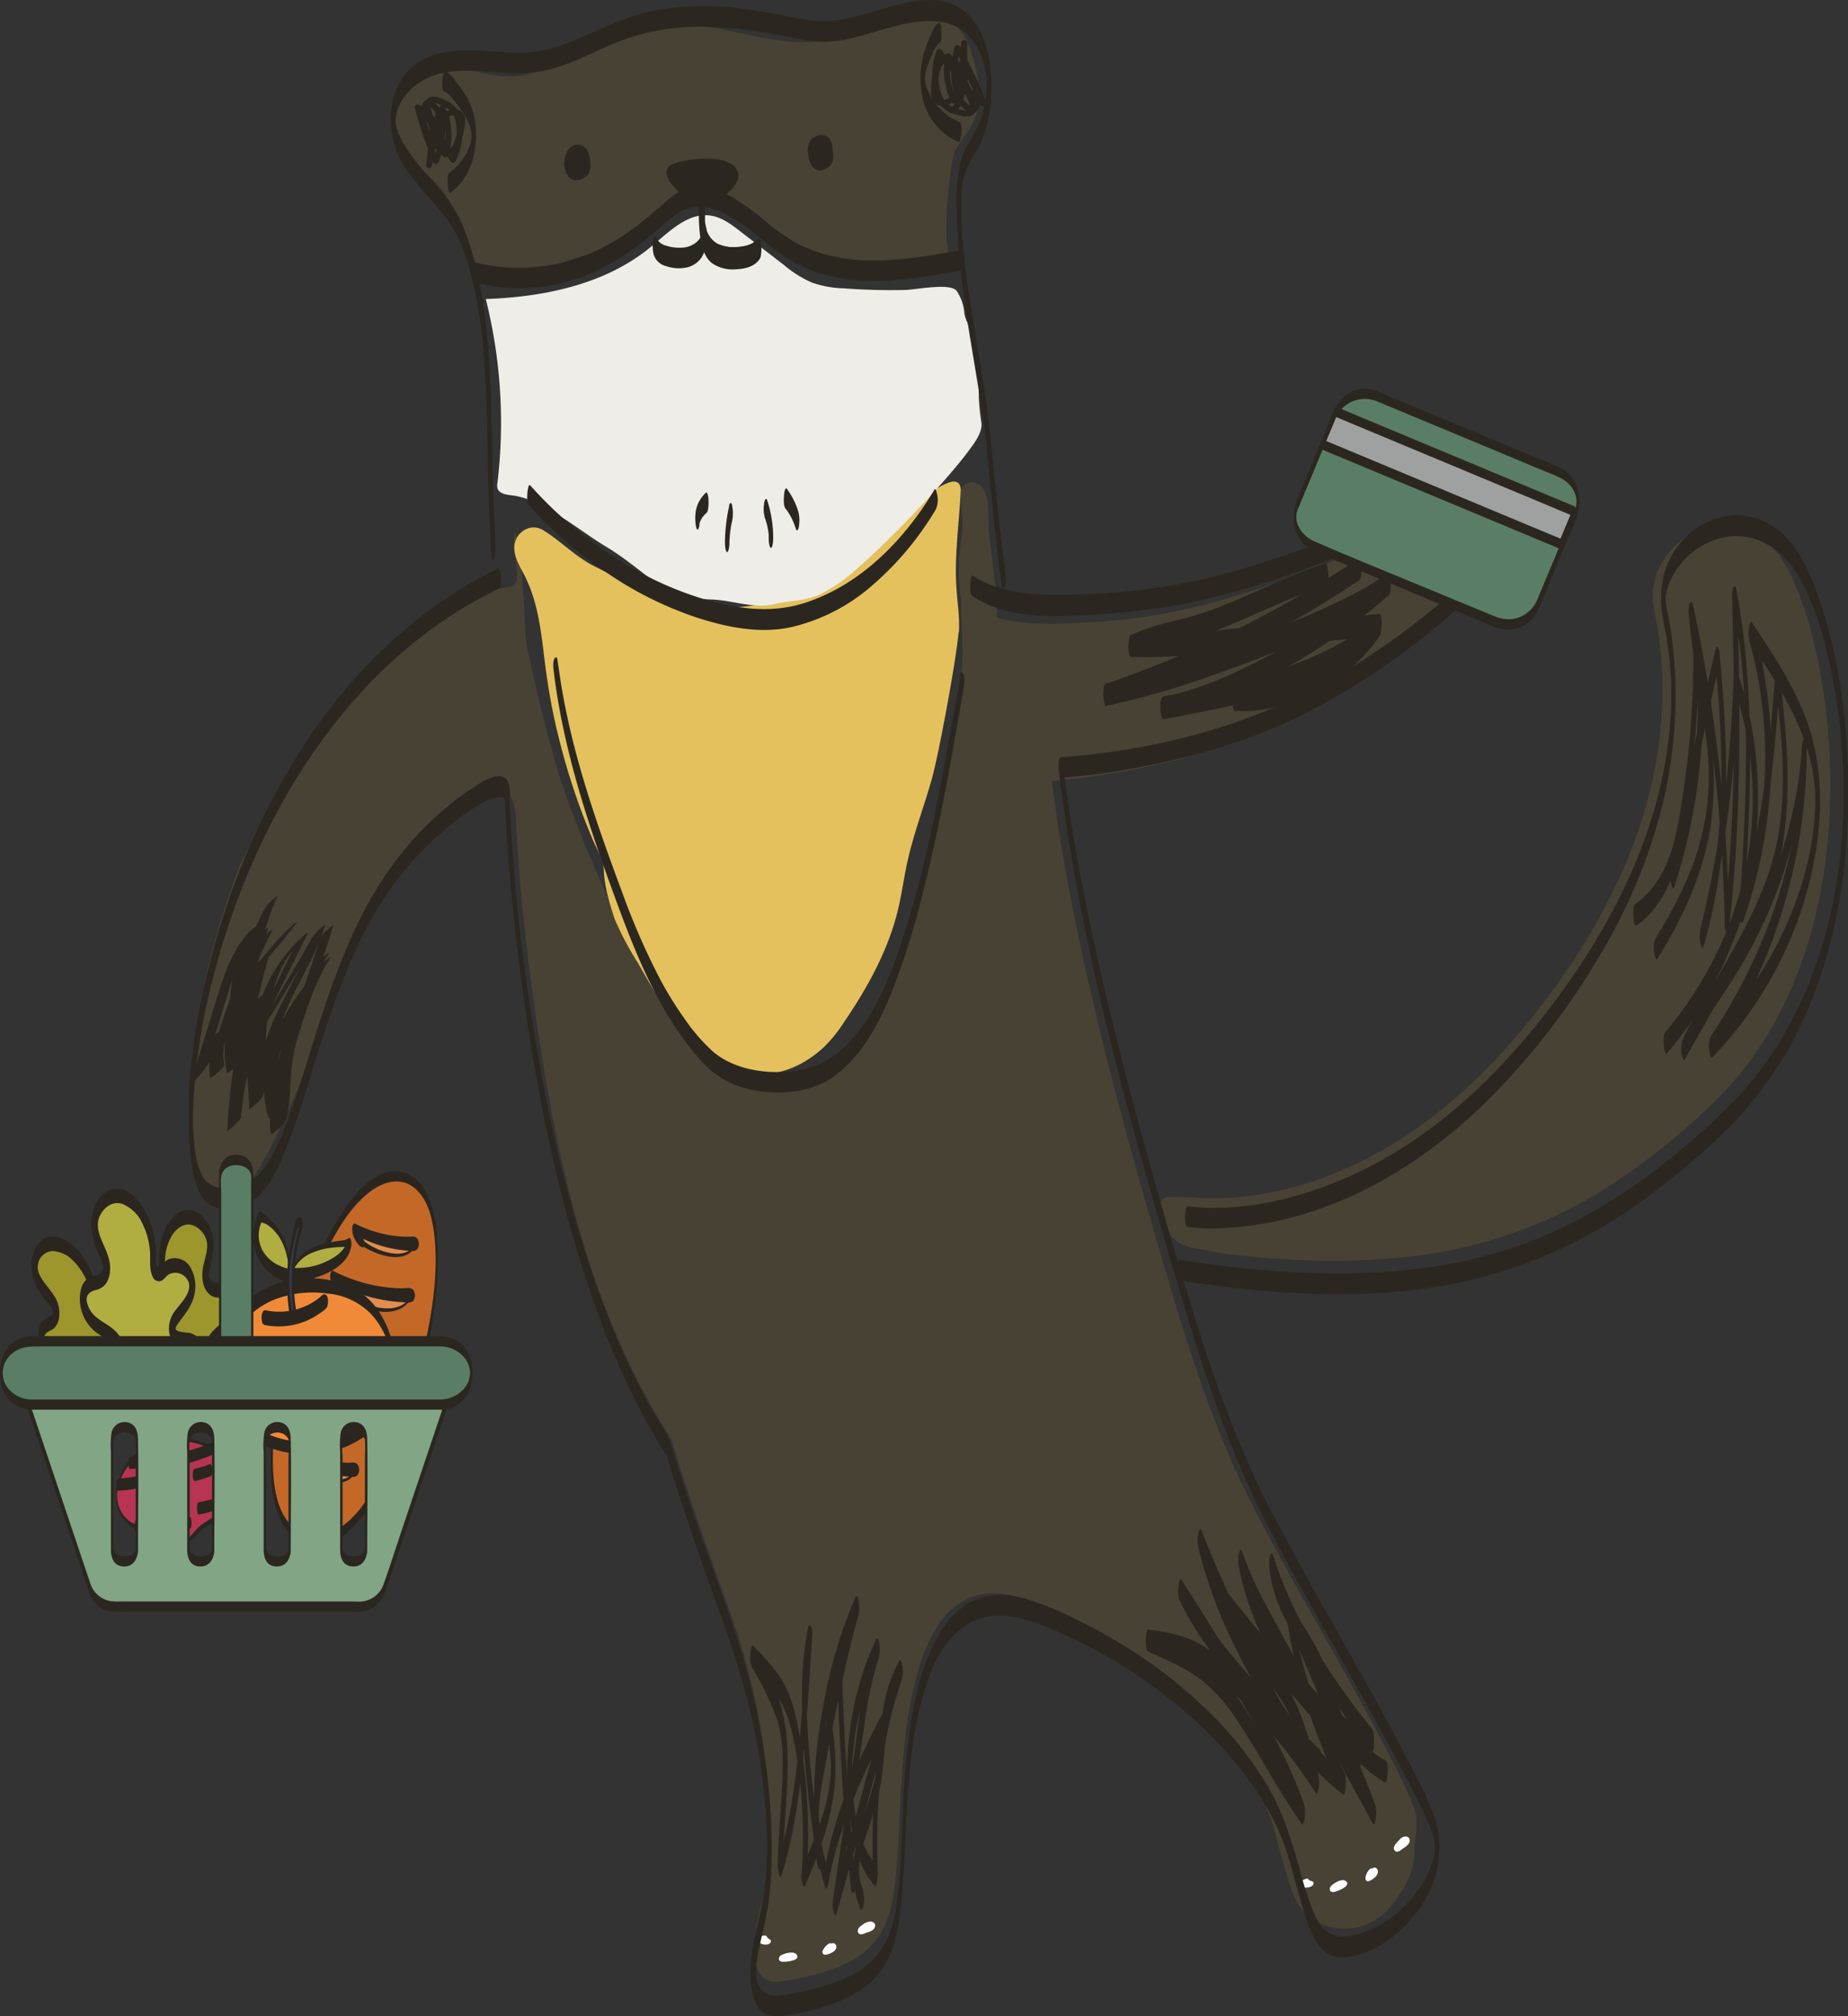 <svg xmlns="http://www.w3.org/2000/svg" viewBox="0 0 448.87 489.51"><rect x="0" y="0" width="448.87" height="489.51" fill="#333333" stroke="none"/><defs><style>.cls-1{fill:#484235;}.cls-2{fill:#2b2720;}.cls-3{fill:#e4c15d;}.cls-4{fill:#eeede7;}.cls-5{fill:#fff;}.cls-6{fill:#5a7e65;}.cls-7{fill:#9fa0a0;}.cls-8{fill:#9c962d;}.cls-9{fill:#2a261f;}.cls-10{fill:#b1ae41;}.cls-11{fill:#b73552;}.cls-12{fill:#db4971;}.cls-13{fill:#c46828;}.cls-14{fill:#e38c4f;}.cls-15{fill:#f18a38;}.cls-16{fill:#34394c;}.cls-17{fill:#82a585;}</style></defs><g id="圖層_2" data-name="圖層 2"><g id="圖層_1-2" data-name="圖層 1"><path class="cls-1" d="M432,134.64c-12.52-16.33-33.46-1.84-30.24,13.28,5.42,25.45,1.94,61.75-33,103.16-12.84,15.24-28.92,28.21-47.82,35a80.77,80.77,0,0,1-18,4.32,71.14,71.14,0,0,1-9.34.52c-2.93,0-5.87-.51-8.81-.25h-.39a2.28,2.28,0,0,0-2.58,3.06c.53,2.91,1.63,5.94,4,7.65a13.32,13.32,0,0,0,6,1.9c2.13.32,4.18,1,6.31,1.2,5.5.63,11,1.11,16.55,1.37a167.89,167.89,0,0,0,28.62-.89,113.13,113.13,0,0,0,44.16-14.87,162,162,0,0,0,27.28-21C458.67,228.48,444.55,151,432,134.64Z"/><path class="cls-1" d="M255.49,189.56s25.28-1.4,49.81-11.54c26.45-10.93,65.47-41.88,51.45-49.67-12.46-7-47.26,21.85-95.34,22.85,0,0-10.41,1.14-19.3-1.2v-4.91c-.64-5.27-1.3-10.54-1.89-15.82-.35-3.11.56-10.16-2.63-11.8a3,3,0,0,0-4,1.13,5.44,5.44,0,0,0-.23,2.74c.36,4.47.73,5.47.12,9.76-1.4,9.8,0,12,0,15.86,0,7.47.84,10.31-.16,17.72-1.88,13.94-5.75,35.52-9.8,49-3,9.94-2.39,8-4.2,18.2-1.21,6.81-9.9,22.41-15.4,26.6-4.24,3.22-16.8,11.2-32.2-1.4-13.09-10.71-32.35-55.89-36.9-72.18q-3.75-13.44-6.66-27.09c-.77-3.6-.6-7.61-.89-11.32l-1-13c-.12-1.43-.29-3-1.3-4-.76,2.68,1.61,10.75.06,12.43-1.35,1.48-9.94.65-12.11,1.52-17.39,7-51.81,58.77-54.87,67.16-1.4,3.84-2.81,7.69-4,11.6A154.91,154.91,0,0,0,47.33,283c.33,3.5,2.59,8.47,6.07,8.92,2.42.31,4.52-1.56,6.13-3.39,9.64-10.9,27.16-61.64,29-65,3.33-5.92,5.09-9.12,8.48-13.46,4.34-5.55,17.06-24.9,25.49-18.24,3,2.37,2.73,5.82,2.91,9.16.69,12.72,2,25.42,3.67,38.05,5,37.52,13,78.15,34,110.33,0,0,3.14,11.31,14,41.3s10.59,54.39,9.09,65.33c-.9,6.58-4.24,14.67-2.42,21.3.8,2.85,2.7,4.2,5.7,3.78,5.48-.75,12-2.28,17-4.85,10.29-5.32,10.7-15.39,11.55-25.72,1.46-17.33-.75-74.51,31.92-61.9s54,36.5,59.39,55c1.66,5.63,2.93,11.49,5.13,16.95,2,5,6.93,7.72,12.36,7.67a14.3,14.3,0,0,0,9.44-3.71,23.1,23.1,0,0,0,3.64-4.48c2.14-3.22,3.65-6.52,3.67-10.42,0-3.71,1.2-6.95-.1-10.71-3.76-10.78-25.65-48.09-33.21-62.11s-14.67-26.23-26-64.4c-.48-1.58-.95-3.19-1.41-4.8-1.25-4.19-2.5-8.46-3.73-12.78C269.32,260.77,259.65,223,255.49,189.56Z"/><path class="cls-2" d="M329.89,135.69A260.26,260.26,0,0,1,268.61,166c-1.08.36-.57,5.52,0,5.4a206.34,206.34,0,0,0,27.8-8.14,274.81,274.81,0,0,0,29.31-12.08,87.09,87.09,0,0,0,11.66-6.63l-.32-5.21A138.58,138.58,0,0,1,310.28,158c-8.69,4.78-18,9.24-27.8,11.22-1.1.22-.6,5.51,0,5.4,16.91-3.06,34.18-6.45,48.61-16.35l-.31-5.21A53.22,53.22,0,0,1,300,167.2c-.91.09-.87,5.36,0,5.4,14,.64,27.26-6.85,35.16-18.24.38-.54.81-5.4-.15-5.3l-30,3c-10,1-20.16,2.43-30.28,2.07v5.4a66.21,66.21,0,0,1,11.76-3.66A79.75,79.75,0,0,0,298.08,152c8-3.26,15.74-7.19,24-9.78,1.2-.38.39-5.53,0-5.41-8.29,2.6-16,6.52-24,9.78a76.33,76.33,0,0,1-11.32,3.78,67.21,67.21,0,0,0-12,3.72c-.88.38-.9,5.37,0,5.4,10.12.36,20.23-1,30.28-2.06l30-3.06-.16-5.31C327,160.43,314,167.78,300,167.1v5.4a53.69,53.69,0,0,0,31.05-14.35c.67-.62.47-2.52.42-3.33,0-.32-.14-2.29-.73-1.88-14.31,9.81-31.54,13.12-48.3,16.16v5.4c10-2,19.46-6.59,28.3-11.49a140.19,140.19,0,0,0,26.59-18.55c.66-.61.46-2.53.41-3.33,0-.32-.14-2.3-.73-1.88-7.28,5.08-15.71,8.67-23.88,12.07A314.26,314.26,0,0,1,283,162.17c-4.74,1.43-9.54,2.76-14.4,3.74v5.4a261.41,261.41,0,0,0,61.59-30.46c.68-.45.46-2.64.42-3.32,0-.33-.13-2.29-.73-1.89Z"/><path class="cls-2" d="M209.59,458.74c-1.82-4.37-.66-8.67.73-13A95.34,95.34,0,0,0,213.94,433c1.43-8.33.57-17.08,4.95-24.65l-.46-4.94c-5.9,17-7,34.75-6.29,52.61l.73-3.33c-2.86-3.09-4.1-7-4.86-11.11a59.62,59.62,0,0,1-1-13,67.37,67.37,0,0,1,6.36-25.85l-.6-4.66c-3.42,10.14-4.29,21.18-5.83,31.73q-2.3,15.57-4.58,31.14a9,9,0,0,0,.09,3.27c.09.34.48,1.27.72.43,4.41-15.19,8.31-30.52,12.71-45.7a9,9,0,0,0,.25-3.38c0-.16-.41-2.1-.71-1.56-6.8,12.52-12.69,25.85-15.13,40l.72-.42c-3.06-9.76-2.4-20.54-1-30.53a114.64,114.64,0,0,1,8.33-30.5l-.72-4.24c-2.72,9.73-4.77,19.68-6.74,29.59-2.27,11.45-5.08,23.64-2.2,35.22.2.81.42,1,.78.21a7.07,7.07,0,0,0,.15-3.48c-1.36-8.44-2.5-16.92-3.14-25.44-.62-8.36-1-17,.61-25.3l-1-2.63c-.57,9.11-1.09,18.23-2,27.3s-2.11,18.29-4.88,27l.89,2.34c.15-9,1.45-18.06,1.2-27.1a47.93,47.93,0,0,0-1.8-12.59c-1.48-4.91-4.05-9.43-6.58-13.87l-.32,5.22c2.94,3,6,6,7.81,9.86s2.56,8.26,3.21,12.49a123.73,123.73,0,0,1,1.12,27.46,6.63,6.63,0,0,0,.22,2.84c.17.39.36.88.66.21,3.43-7.88,6.42-16,7.17-24.64a59.52,59.52,0,0,0-.54-13.2c-.57-4.19-.89-8,1.85-11.56l-.73-1.89q.78,26,3.32,52c.06.64.21,1.68.82,1s.29-2.87.21-3.7q-2.46-25.28-3.21-50.69c0-.12-.29-2.46-.73-1.89-5.34,6.91-2.51,16.23-2,24.08.54,8.93-3.24,17.85-6.73,25.87l.87,3.06a142.3,142.3,0,0,0-1.21-31.61c-.71-4.67-1.46-9.5-3.37-13.86s-5.09-7.67-8.35-11c-.54-.53-.72,1.72-.73,1.89a6.21,6.21,0,0,0,.41,3.33,68.08,68.08,0,0,1,6.11,12.7,36,36,0,0,1,1.34,11.06c-.05,8.18-1.09,16.33-1.22,24.52,0,.26.46,3.68.89,2.33,2.92-9.17,4.24-18.82,5.25-28.36,1-9.7,1.61-19.44,2.21-29.17,0-.67.24-2.46-.27-3.05s-.58-.28-.72.42c-1.88,9.44-1.67,19.27-1,28.83s1.86,19,3.38,28.46l.94-3.28c-1.5-6-.61-12.12.43-18.14.72-4.16,1.53-8.31,2.38-12.46,1.81-8.9,3.68-17.82,6.13-26.57a8.18,8.18,0,0,0,0-3.55c-.08-.39-.36-1.62-.77-.7A116.86,116.86,0,0,0,200,414a121.88,121.88,0,0,0-2.09,29.71,61.19,61.19,0,0,0,2.5,14.47c.25.81.65,0,.72-.42,2.35-13.62,8.05-26.51,14.61-38.58l-.46-4.94c-4.4,15.19-8.3,30.51-12.71,45.7l.82,3.7q2.22-14.94,4.39-29.89l2.13-14.49a95.57,95.57,0,0,1,3.46-16.56,8.35,8.35,0,0,0,.21-3.69c-.06-.41-.35-2-.81-1a77.42,77.42,0,0,0-7,31.11,79.4,79.4,0,0,0,1.29,15.92c.84,4.6,2.2,9.3,5.44,12.81.56.61.75-3.07.74-3.32-.63-15.83.51-31.44,5.74-46.5a8.19,8.19,0,0,0,.24-3.38c0-.16-.38-2.1-.7-1.56a35.5,35.5,0,0,0-4.24,13.75c-.62,5.13-.64,10.33-1.85,15.37-1.29,5.36-3.63,10.4-4.57,15.85-.88,5-.91,10.54,1.08,15.33.43,1,.77-.65.81-1a7.61,7.61,0,0,0-.21-3.7Z"/><path class="cls-2" d="M336.55,427.46a28.12,28.12,0,0,1-9.63-9.37c-2.77-4.6-3.59-10.28-5.75-15.17-3.65-8.26-10.6-15.22-11.7-24.48l-.82,3.7c5.08,16,14,29.95,24.48,43l.16-5.31c-4.62-.86-8.29-3.81-11.59-7a69.68,69.68,0,0,1-19.86-35.78l-.72,4.24c2.93,9,8,17.24,12.56,25.49,4.41,8,8.87,16.06,13.29,24.1,2.19,4,4.38,8,6.53,12,.33.6.71-1.57.71-1.57a7.86,7.86,0,0,0-.25-3.37c-6.35-16.91-14.45-33.11-20.79-50-.3-.8-.62,0-.73.42a8.57,8.57,0,0,0-.09,3.27,144.37,144.37,0,0,0,13.81,43.79l.45-4.94c-6.93-5-12.29-12.18-16.94-19.29a145.93,145.93,0,0,1-13.47-26A90.76,90.76,0,0,1,292,372l-.72,4.25c3.53,9.17,7.7,18.13,11.92,27,4.45,9.39,8.77,20,17,26.73.59.48.72-1.66.73-1.89.06-.78.24-2.69-.41-3.33-6.29-6.13-12.41-12.45-18.14-19.12s-11.44-13.8-15.24-21.8l-.46,4.94q8.34,12.87,16,26.18c5.09,8.88,10.14,18,13.49,27.69l.46-4.93c-5.9-8.25-10.39-17.36-16.11-25.71a38.32,38.32,0,0,0-8.7-9.57,67.34,67.34,0,0,0-12.87-6.86V401c4.54.68,9.11,1.44,13.1,3.86s7.21,5.69,10.38,8.91a132,132,0,0,1,17.21,21.65c.35.56.67-1.25.67-1.24a9,9,0,0,0-.1-3.28c-1.8-7.62-3.93-15.29-7.87-22.11a48.16,48.16,0,0,0-7.41-9.36c-2.68-2.76-7-6.75-6.92-10.95l-.76,2.61q15.66,19.83,32.6,38.59c.51.56.73-1.73.74-1.89,0-.84.22-2.61-.42-3.32q-16.94-18.75-32.6-38.6c-.47-.59-.75,2.54-.75,2.61a18.59,18.59,0,0,0,3.92,11.85c2.77,3.61,6.35,6.49,9,10.19,5.16,7.12,7.61,15.76,9.6,24.2l.58-4.51a131.41,131.41,0,0,0-17.65-22.1c-3.12-3.13-6.36-6.33-10.16-8.62-4-2.42-8.6-3.21-13.19-3.89-.67-.11-1,5,0,5.4,4.57,2,9.24,4.05,13.21,7.13a40.37,40.37,0,0,1,8.3,9.48c5.56,8.24,10,17.16,15.8,25.26.41.57.7-1.53.7-1.57a8.18,8.18,0,0,0-.24-3.37c-3.35-9.71-8.46-18.86-13.51-27.76-5.13-9.06-10.57-17.93-16.24-26.66-.38-.59-.7,1.54-.7,1.56a7.17,7.17,0,0,0,.24,3.38c3.82,8,9.41,15.17,15.16,21.9s12.08,13.3,18.51,19.57l.32-5.22c-8.2-6.73-12.48-17.26-16.92-26.63-4.13-8.73-8.23-17.53-11.7-26.55-.37-1-.7.35-.77.7a8.84,8.84,0,0,0,0,3.55,114.73,114.73,0,0,0,9.46,25.17,131.19,131.19,0,0,0,15.7,24.92,54.58,54.58,0,0,0,10,9.8c.69.5.77-4.32.46-4.94a138.12,138.12,0,0,1-13.38-41.84l-.78,3.72c6.34,16.91,14.44,33.11,20.79,50l.46-4.93c-5.18-9.68-10.53-19.26-15.83-28.87q-3.93-7.1-7.8-14.22c-3.15-5.82-6.41-11.65-8.47-18-.33-1-.71.4-.77.7a9,9,0,0,0,.05,3.55A73.3,73.3,0,0,0,312.05,407,69.13,69.13,0,0,0,321.3,418c3.38,3.25,7.19,6.31,11.91,7.19.86.15.59-4.77.16-5.31C323,407,314.19,393.25,309.17,377.42c-.26-.84-.63.08-.72.42a9.51,9.51,0,0,0-.09,3.28,34.94,34.94,0,0,0,4.6,13.33c2.53,4.35,5.53,8.43,7.53,13.11,2.22,5,3.11,10.74,5.91,15.5a28.75,28.75,0,0,0,10.09,9.73c.39.23.59-2.51.59-2.71,0-.69.11-2.28-.59-2.7Z"/><path class="cls-2" d="M397.55,224.69c9.08-6.51,10.67-18.57,12.25-28.81a239.36,239.36,0,0,0,2.69-41l-1.11,1.36a123.27,123.27,0,0,1-5.31,54.4l.72,4.24q4.62-26.85,10.78-53.4l-.93-.55c2.1,21.39,2.71,43.28-3.41,64.11l.72,4.25a313.9,313.9,0,0,0,8.29-64.1l-.89,2.33c7.58,22.08,5.11,46-5.73,66.55a95.89,95.89,0,0,1-11.08,16.49c-.63.76-.47,2.42-.41,3.33,0,.22.28,2.4.73,1.88,16.25-18.8,22.61-43.16,25.42-67.34.88-7.55,1.47-15.13,2.06-22.7l-1.09.64c1.46,11.38,2.63,23,1,34.41C430.57,213,425,223.48,419.05,234q-5.13,9-10.25,18.09l.45,4.94c2.92-6.52,7.18-12.28,11-18.25a120.28,120.28,0,0,0,9.42-17.59,115.17,115.17,0,0,0,9.08-38.51l-1.17-.72c0,24.79-8.29,49-22,69.6a5.83,5.83,0,0,0-.41,3.32c0,.24.25,2.39.73,1.89a95.44,95.44,0,0,0,22.18-37.46c4.44-14.5,6-30.94.4-45.34-3.18-8.22-8.11-15.61-13-22.9-.37-.56-.67,1.24-.67,1.24a8.56,8.56,0,0,0,.09,3.27,104.89,104.89,0,0,1-2.27,63.5l.87,3c1.66-26.32,3.15-52.91-1.75-79-.1-.52-.23-.91-.65-.56s-.38,2-.37,2.47c.56,25.7,1.14,51.52-1.9,77.1l1.11,1.36a386.4,386.4,0,0,0-8.73-76.61c-.15-.7-.28-.93-.72-.42s-.33,2.35-.28,3c.92,10.64,3.27,21.09,4.42,31.7a62.14,62.14,0,0,1-3.95,30.14,101,101,0,0,1-8.51,16.42,6,6,0,0,0-.41,3.32c0,.2.39,2.43.73,1.89,6-9.56,10.84-19.84,12.78-31,2-11.45.69-22.93-1.12-34.31-1-6.51-2.23-13-2.79-19.57l-1,2.62a367.24,367.24,0,0,1,8.53,72.9c0,.45-.1,2.31.43,2.61s.64-1,.68-1.24c3.14-26.5,2.64-53.21,2.06-79.83l-1,1.91c4.57,24.33,3,49.19,1.44,73.73a6.81,6.81,0,0,0,.22,2.84c.15.35.4.93.66.21a120.22,120.22,0,0,0,2.51-72l-.58,4.52c8,12.05,16.2,24.6,15.59,39.67-.53,13.2-5,26.28-11.63,37.64a98.4,98.4,0,0,1-13.58,18l.32,5.21A135.57,135.57,0,0,0,438.85,182c0-.37.06-2.54-.51-2.65s-.64,1.65-.65,1.93a106.34,106.34,0,0,1-9.32,37,121.85,121.85,0,0,1-9.63,17.26c-3.61,5.47-7.36,10.86-10.05,16.86a7.31,7.31,0,0,0-.24,3.38c0,.16.39,2.1.7,1.56l10.08-17.8A173.91,173.91,0,0,0,428,222.71c5.06-11.69,6.49-24.44,6.14-37.08-.2-7.36-1-14.68-1.9-22,0-.32-.14-1.39-.6-1.29s-.47,1.69-.49,1.93c-1.87,24.09-4,48.89-15.77,70.52a89,89,0,0,1-10.88,15.77l.32,5.21a97.65,97.65,0,0,0,21.69-72,93,93,0,0,0-4.6-20.9c-.47-1.37-.89,2.1-.89,2.33a296.45,296.45,0,0,1-7.95,60.27,8.67,8.67,0,0,0-.05,3.55c.06.3.47,1.72.77.7,6.82-23.23,6.18-47.65,3.83-71.51-.08-.85-.58-2-.93-.54q-6.17,26.54-10.78,53.4a9.63,9.63,0,0,0,0,3.55c.07.32.44,1.7.77.7a140.35,140.35,0,0,0,5.69-61.76c0-.31-.17-1.58-.68-1.25s-.44,2.11-.43,2.61a221.74,221.74,0,0,1-2.43,37.57c-1.47,9.78-3,20.84-11.64,27-.68.49-.46,2.62-.42,3.33,0,.31.15,2.3.74,1.88Z"/><path class="cls-3" d="M232.8,153.75c-.46,5.93-4.73,29.25-6.52,35.57-1.92,6.75-4.45,13.33-5.94,20.19-.8,3.67-1.29,7.41-2.15,11.06-2.37,10.05-7.47,19.22-13.25,27.7a34.24,34.24,0,0,1-4.69,5.83c-8.8,8.3-20.44,9.16-29.91,1.2-6.79-5.72-11-14-15.49-21.68A70.94,70.94,0,0,1,149.26,223c-1.22-3.76-2.48-7.87-2.61-11.87-.08-2.53-1.67-4.9-2.65-7.21q-1.59-3.75-3-7.57a162.41,162.41,0,0,1-4.86-15.58A147.07,147.07,0,0,1,133,165.49c-1.4-8.72-1.49-17.67-5.58-25.74-1-2-2.3-4-2.49-6.32-.31-3.82,3.67-6.78,7.08-4.67,4.38,2.72,7.67,6.34,12.3,8.68,8.16,4.12,16.48,8.29,25.48,9.63,9.85,1.47,19.88-.72,28.78-5.12a67.9,67.9,0,0,0,12.89-8.39c6.48-5.31,10.86-13,18.69-16.28.89-.37,2-.62,2.71.07a2.56,2.56,0,0,1,.47,2c-.35,7.86-1.57,15.71-1,23.56.23,3.53.81,7.05.58,10.58C232.81,153.56,232.81,153.67,232.8,153.75Z"/><path class="cls-4" d="M204.88,70a25.21,25.21,0,0,1-7.65-1.39,27.27,27.27,0,0,1-6.74-4.22l-10.81-8.32c-2.08-1.6-4.28-3.26-6.87-3.69-5.58-1-10.24,3.86-14.6,7.46C147.21,69,132.32,72.09,118,72.6a123.7,123.7,0,0,1,2.85,44.45,3.57,3.57,0,0,0,0,1.56c.47,1.27,2.12,1.5,3.47,1.65,7.47.87,16.16,8.42,22.61,12.29,10.78,6.48,13.38,12.6,25.94,13,4.85.15,10.22,2.29,15,1.15,3.86-.93,7.73-.71,11.46-2.48a38.88,38.88,0,0,0,8.74-6.08c7.35-6.31,21.2-20.64,27-28.41,1.37-1.84,3.61-4.63,3.31-7.08a56.53,56.53,0,0,1-.63-6.1c0-5.76-.91-9.73-1.44-14.41-.25-2.21-2-4.3-2.11-6.52a11.34,11.34,0,0,0-1.78-4.92c-1.41-2.16-10-.35-12.61-.3Q212.4,70.57,204.88,70Z"/><path class="cls-1" d="M230.25,60.82c-1.31-6.19.82-20.56,1.1-22.1,1.13-6.23,9.26-7.93,5.48-22.85-1-3.91-2.65-9.26-6.72-11.08-5.38-2.4-12.69-.31-18,1.41-4.34,1.41-8.57,3.08-13.09,3.76-4.76.71-9.62,0-14.3-.89-8.16-1.61-16.88-4-25.21-3.26-9,.84-17.68,4.45-25.32,9.24a24.76,24.76,0,0,1-5.4,2.87,18.55,18.55,0,0,1-7.3.51c-3.5-.28-6.86-1.67-10.4-1.66s-6.49,1.35-9.54,3a11,11,0,0,0-5.11,7.71c-.26,1.24-.8,2.22-.62,3.5A14.88,14.88,0,0,0,100,38.75c2.75,3,6.13,5.42,8.4,8.79,2.46,3.65,3.39,8.08,4.45,12.35a8.25,8.25,0,0,0,1.68,3.85A6.57,6.57,0,0,0,117,65.27c5.92,2.31,12.91,1.43,18.6-1.11,4.8-2.14,11.27-2.78,15.5-6,3.82-2.88,7.86-5.74,11.53-8.88a9.37,9.37,0,0,1,2.14-1.5c5.1-2.21,13.35,2,16.86,5.64,1.77,1.84,3,4.16,5.05,5.73a18.11,18.11,0,0,0,5.93,2.7l6.13,2a25.87,25.87,0,0,0,3.87,1A28,28,0,0,0,208,65l14-.42c2.9-.09,6.08-.29,8.19-2.28A4.84,4.84,0,0,0,230.25,60.82Z"/><path class="cls-2" d="M234.81,28.3a5.68,5.68,0,0,1-1.09-.11,11.56,11.56,0,0,1-2.23-.63.68.68,0,0,1-.37-.06,7.34,7.34,0,0,1-1.65-1,7.78,7.78,0,0,1-1-.82,2.67,2.67,0,0,1-2.29-2.55,16.31,16.31,0,0,1,.26-4.35,17,17,0,0,1,1-6.4.74.74,0,0,1,.55-.46.72.72,0,0,1,.68.24c.33.39.64.78,1,1.17A.76.76,0,0,1,230,13a.76.76,0,0,1,.71.12,7.12,7.12,0,0,1,.64.58,20,20,0,0,1,.52-2.26.72.72,0,0,1,1.32-.15l.17.31c.05-.42.09-.84.15-1.27a.72.72,0,0,1,.83-.59.71.71,0,0,1,.6.68v4.1a113.39,113.39,0,0,1,4.7,10.36.74.74,0,0,1-.19.8.71.71,0,0,1-.81.11c-.24-.12-.46-.24-.68-.37a3,3,0,0,1-.13.68,1.59,1.59,0,0,1-1,1.15,1.62,1.62,0,0,1-.84.83A2.72,2.72,0,0,1,234.81,28.3Zm-2.05-1.82c.39.11.79.21,1.23.29a3.72,3.72,0,0,0,.81.09h0a8.14,8.14,0,0,1-1.46-1.23,5.54,5.54,0,0,1-.58.85Zm-2.34-1.1a8.29,8.29,0,0,0,.91.53,4.33,4.33,0,0,0,.66-.81h0a.69.69,0,0,1-.8-.14,3.84,3.84,0,0,1-.77.42ZM234,24.11a5.68,5.68,0,0,0,1.57,1.52A8,8,0,0,0,234.49,23l-.19-.31a10,10,0,0,1-.32,1.44Zm-1.72,0,.05.11a.7.7,0,0,1,.06.19v-.06a.79.79,0,0,0-.11-.29Zm-4.36-4.93a15.08,15.08,0,0,0,.53,3,7.31,7.31,0,0,0,.91,2.06,2.52,2.52,0,0,0,1.19-.56,19.18,19.18,0,0,1-1.24-8.39,4.2,4.2,0,0,0-.88,1.6,1.3,1.3,0,0,1-.11.35c-.15.61-.3,1.26-.4,1.89Zm2.78-2.06a17.25,17.25,0,0,0,.93,5.29h0c-.11-.39-.19-.77-.26-1.14a21.77,21.77,0,0,1-.35-3.7Zm4.23,2a7.64,7.64,0,0,0,1.45,3.12,9.61,9.61,0,0,0-1.45-3.13Zm-1.8-2.07a1.84,1.84,0,0,0,.1.42v-.35Zm-.5-2.31.53.42v-.84c0-.28-.25-.46-.37-.69a8.58,8.58,0,0,1-.16,1.1Z"/><path class="cls-2" d="M104.23,40.83h-.13a.73.73,0,0,1-.59-.79c.14-1.27.28-2.54.45-3.79a96.86,96.86,0,0,1-3.19-10,.71.71,0,0,1,1.09-.77c.19.12.36.24.53.37q.08-.27.18-.54a1.58,1.58,0,0,1,1-1,1.53,1.53,0,0,1,.92-.75,3.55,3.55,0,0,1,2.09.14,12.13,12.13,0,0,1,2,.85.88.88,0,0,1,.35.1,7.48,7.48,0,0,1,1.42,1.14c.28.27.55.56.8.85A2.54,2.54,0,0,1,113,29.29a15.48,15.48,0,0,1-.71,4,15.67,15.67,0,0,1-1.62,5.8.71.71,0,0,1-.6.4.7.7,0,0,1-.65-.32L108.7,38a.61.61,0,0,1-.33.19.71.71,0,0,1-.69-.19c-.17-.18-.33-.36-.47-.54-.2.65-.43,1.3-.69,1.94a.73.73,0,0,1-.67.44h0a.73.73,0,0,1-.67-.44l-.06-.16c-.07.33-.15.67-.24,1A.69.69,0,0,1,104.23,40.83Zm1.42-4.2c.07.17.13.34.2.52.09-.28.16-.55.24-.83-.12-.11-.24-.23-.35-.35Zm3.44-8.28a17.67,17.67,0,0,1,.25,7.69,4.16,4.16,0,0,0,.86-1.25l.13-.31c.22-.58.42-1.15.58-1.72a14,14,0,0,0-.16-2.81,6.76,6.76,0,0,0-.59-2A2.58,2.58,0,0,0,109.09,28.35ZM108,33.9l.15.28a15.83,15.83,0,0,0-.06-3.37A19.87,19.87,0,0,1,108,33.9Zm-4.39-4.65a9,9,0,0,0,.81,2.47A7,7,0,0,0,103.6,29.25Zm1.08-3.18a7.77,7.77,0,0,0,.7,2.41l.08.17a11.6,11.6,0,0,1,.39-1.13A5.61,5.61,0,0,0,104.68,26.07Zm3.41.65a.75.75,0,0,1,.53.24,5.39,5.39,0,0,1,.6-.25c-.22-.18-.44-.34-.68-.5-.19.17-.37.34-.54.52ZM105.61,25a6.69,6.69,0,0,1,1,1.13c.17-.21.35-.42.54-.62-.32-.13-.65-.26-1-.37A5.36,5.36,0,0,0,105.61,25Z"/><path class="cls-5" d="M339.4,447.23c.5-.53.91-1.18,1.66-1.32.55-.09,1.16,0,1.31.66a1.41,1.41,0,0,1-.31,1.19,4,4,0,0,1-1,.83l-.82.58a1.37,1.37,0,0,1-1.1.37.94.94,0,0,1-.54-1.15A2.89,2.89,0,0,1,339.4,447.23Z"/><path class="cls-5" d="M333.33,453.63a.75.75,0,0,1,1.06,0,1.15,1.15,0,0,1,.26,1.09,2.17,2.17,0,0,1-.62,1,4.15,4.15,0,0,1-1.44.93.79.79,0,0,1-.43.08c-.33-.06-.5-.44-.51-.78a3.53,3.53,0,0,1,1.2-2.27"/><path class="cls-5" d="M324.16,459.3a1.09,1.09,0,0,1-.93-.1.83.83,0,0,1-.11-1.05c.44-.77,2.73-2.13,3.64-1.54C328.54,457.76,324.93,459.15,324.16,459.3Z"/><path class="cls-5" d="M318,456.47c.32.22.82.18,1,.51s-.11.84-.5,1a2.74,2.74,0,0,1-1.46.29,1.18,1.18,0,0,1-1.15-.69,1,1,0,0,1,.3-.89,2.94,2.94,0,0,1,.84-.49c.24-.11.55-.2.72,0"/><path class="cls-5" d="M209.49,467.33a3.28,3.28,0,0,1,2-.82c.55.05,1.1.36,1.08,1a1.42,1.42,0,0,1-.62,1.07,3.78,3.78,0,0,1-1.15.54l-.94.33a1.37,1.37,0,0,1-1.17.06,1,1,0,0,1-.21-1.25A2.74,2.74,0,0,1,209.49,467.33Z"/><path class="cls-5" d="M202,471.85a.79.79,0,0,1,1,.27,1.12,1.12,0,0,1,0,1.12,2,2,0,0,1-.87.78,4.34,4.34,0,0,1-1.6.54.74.74,0,0,1-.44-.05.72.72,0,0,1-.27-.88,3.57,3.57,0,0,1,1.76-1.87"/><path class="cls-5" d="M190.16,476.27a1,1,0,0,1-.87-.35.82.82,0,0,1,.17-1c.64-.62,3.21-1.31,3.92-.5C194.79,476,190.94,476.33,190.16,476.27Z"/><path class="cls-5" d="M186.38,470.42c.25.3.75.39.86.77s-.34.78-.76.87a2.62,2.62,0,0,1-1.49-.12c-.45-.16-.92-.5-.92-1a1,1,0,0,1,.53-.77,3.1,3.1,0,0,1,.94-.24c.26,0,.59,0,.69.19"/><path class="cls-2" d="M169.88,48.37a45.63,45.63,0,0,0,.17,8.9c.35,2.33.94,5.16,2.94,6.66a8.79,8.79,0,0,0,5.7,1.45c2-.08,4.19-.49,5.53-2.11a2.82,2.82,0,0,0,.35-1.24,10.42,10.42,0,0,0,.06-2.09c0-.21-.29-2.41-.73-1.88-1.15,1.39-3,1.76-4.71,1.88a9.66,9.66,0,0,1-5.22-.81,5.77,5.77,0,0,1-2.83-4.27,4.82,4.82,0,0,1-.1-.57c0-.08-.08-.78,0-.35v-.76h0V51.56a13.33,13.33,0,0,1,.08-1.78,10.34,10.34,0,0,0-.06-2.08,2.61,2.61,0,0,0-.35-1.24c-.59-.45-.73,1.73-.73,1.89Z"/><path class="cls-2" d="M244.22,139.17c-.85-7-1.74-14.07-2.47-21.12-.75-7.3-1.31-14.59-2.41-21.87-1.24-8.28-2.76-16.51-4-24.8-1.14-7.92-2.11-16-1.83-24a17.6,17.6,0,0,1,1-5.72,37.85,37.85,0,0,1,2.68-5A25.56,25.56,0,0,0,240,29.1a38.83,38.83,0,0,0,0-16c-.94-4.3-3-8.67-6.79-11.1C228.07-1.31,221.53.16,216,1.7,209.46,3.51,202.92,6,196,4.8c-5.12-.86-10.17-2-15.34-2.65a70.06,70.06,0,0,0-21.44.31c-7.63,1.43-14.25,5.25-21.43,8a32.34,32.34,0,0,1-10.49,2.29c-3.29.1-6.57-.24-9.85-.43-6.41-.38-13.51-.12-18.26,4.84S94,30,96.14,36.19c2,5.53,6.38,9.74,10.08,14.12a35.59,35.59,0,0,1,5,7.27,48,48,0,0,1,3,8.33,111.42,111.42,0,0,1,3.17,19c1.14,12.46.91,25,1.35,37.47.13,3.69.42,7.37.51,11.06,0,.35,0,2.5.55,2.5s.56-2.27.55-2.5c-.17-6.59-.6-12.9-.71-19.38s-.19-12.69-.45-19c-.54-12.81-1.55-26.15-6-38.3a31.94,31.94,0,0,0-3.85-7.54,83.52,83.52,0,0,0-5.55-6.77,53.51,53.51,0,0,1-5.26-6.74C97.37,33.74,96,31.28,96.08,29c.07-3.12,2.37-6.32,4.7-8.19a17.25,17.25,0,0,1,8.92-3.44c6.42-.74,12.84.82,19.26.28,7.53-.63,14.23-4.7,21.1-7.47a54.86,54.86,0,0,1,21.52-3.67,108.61,108.61,0,0,1,18.51,2.17c2.07.4,4.14.85,6.22,1.19a25.86,25.86,0,0,0,9.36-.35c10-2,25.06-9.93,31.78,2.13a18.64,18.64,0,0,1,2,5.94c.08.47.16,1.07.2,1.47,0,.11,0,.46,0,.66a5.63,5.63,0,0,0,0,.58,20.38,20.38,0,0,1-.12,2.86,24,24,0,0,1-1.44,6.09c-1.3,3.4-3.72,6.18-4.7,9.73a42.56,42.56,0,0,0-1,11.81c.05,4.23.32,8.45.72,12.66.78,8.15,2.13,16.23,3.47,24.3s2.69,16.11,3.43,24.24c.58,6.39,1.17,12.76,1.93,19.13q.63,5.29,1.28,10.6c.07.54.2,1.61.76.89s.29-2.63.19-3.42Z"/><path class="cls-2" d="M115.09,68.57A43.92,43.92,0,0,0,144.38,66a65.68,65.68,0,0,0,16.48-11.23c2.9-2.6,5.85-5.06,10-4.52s7.75,2.94,11,5.28c2.5,1.83,4.75,4,7.25,5.77a35.06,35.06,0,0,0,7.53,4.17c11.87,4.76,25,2.36,37.12.16,1-.19.56-5.1,0-5-10.83,2-22.24,4.09-33.11,1.18a34.53,34.53,0,0,1-7.93-3.21,57.27,57.27,0,0,1-7.87-5.81C181.31,50,177.4,47.08,173,45.75A9.8,9.8,0,0,0,166,46a18.3,18.3,0,0,0-4.16,2.88c-4.58,4-9.16,7.89-14.58,10.76a44.39,44.39,0,0,1-32.13,4c-.42-.11-1.09,4.72,0,5Z"/><path class="cls-2" d="M233.26,164.43c-.3,2-.77,4.42-1.19,6.68-.47,2.49-.95,5-1.4,7.49-1.52,8.61-3.12,17.19-5.06,25.72a253.7,253.7,0,0,1-7.26,26.25c-2.66,7.73-5.85,15.49-11.38,21.63a22.73,22.73,0,0,1-7.88,6.13,25.81,25.81,0,0,1-8.8,1.91c-5.89.28-12.5-1-17.1-4.93a44.67,44.67,0,0,1-6.89-7.95,85.12,85.12,0,0,1-6-9.7,170.18,170.18,0,0,1-9.12-20.86c-6-16.12-11.8-32.53-14.7-49.56-.37-2.17-.68-4.35-1-6.54-.06-.54-.19-1.61-.75-.89s-.29,2.63-.2,3.42c2.22,18.1,7.86,35.5,14.08,52.57,5.19,14.23,10.74,29.08,20.78,40.7a23.62,23.62,0,0,0,7.16,6,25.91,25.91,0,0,0,9,2.56c5.91.63,12.54-.33,17.38-4,6.45-4.87,10.47-12.4,13.47-19.71a189.6,189.6,0,0,0,8.16-26.16c3.73-14.87,6.36-30,9-45.09.19-1.06.38-2.13.54-3.19.13-.9.34-2.64-.2-3.42s-.68.39-.75.89Z"/><path class="cls-2" d="M288.42,297.88a37.08,37.08,0,0,0,6.58.35,75.85,75.85,0,0,0,17.35-2.3c20.46-5,38.42-17.39,52.72-32.59a176.91,176.91,0,0,0,24.77-33.5,135.47,135.47,0,0,0,13.1-31.08,113.74,113.74,0,0,0,4.05-28.6,110.58,110.58,0,0,0-.61-12.87q-.31-2.91-.79-5.79c-.3-1.79-.84-3.76-1-5.46a4.62,4.62,0,0,1,.08-1.71,13.51,13.51,0,0,1,.81-2.79,17.75,17.75,0,0,1,3.35-5.31,18.14,18.14,0,0,1,10.92-5.95c7.91-1.07,14.32,4.21,17.86,10.84a71.94,71.94,0,0,1,5.8,15.9,138.22,138.22,0,0,1,3.78,22.27c1.55,17.6.2,35.85-5.46,53a95.81,95.81,0,0,1-12.86,25.77c-5.53,7.75-12.46,14.2-19.69,20.33-12.82,10.86-27.07,19.92-43.17,25-19.52,6.22-40.35,6.69-60.59,4.85-6.37-.58-12.72-1.39-19-2.37-.57-.09-1,4.84,0,5,22.41,3.46,45.69,5.14,68.06.53a116.77,116.77,0,0,0,46.05-21.09,169.88,169.88,0,0,0,20.31-17.48,89.38,89.38,0,0,0,16.84-24.55c8.2-17.46,11.3-37.07,11.25-56.24-.05-15.83-2-32.14-7.25-47.14-1.72-4.91-3.82-10-7.38-13.93a17,17,0,0,0-12.33-5.9,17.88,17.88,0,0,0-11.42,4.35A19.6,19.6,0,0,0,404,140.24a25,25,0,0,0-.39,8c.21,1.93.73,3.92,1.05,5.78a86.11,86.11,0,0,1,.84,23.54c-2.21,22.61-12.24,43.78-25.32,62.08-14.33,20.06-32.6,38.1-55.8,47.4-10.69,4.29-22.68,7-34.26,6-.56-.05-1.13-.1-1.68-.19s-1,4.83,0,5Z"/><path class="cls-2" d="M200.92,40.77a2.86,2.86,0,0,1-2.15.58,2.79,2.79,0,0,1-1.85-1.54,7.26,7.26,0,0,1-.61-2.39,4.48,4.48,0,0,1,.53-3.37,3.45,3.45,0,0,1,1.25-.92,3,3,0,0,1,2.79,0c1.07.66,1.29,2.1,1.39,3.35C202.44,38.38,202.68,39.53,200.92,40.77Z"/><path class="cls-2" d="M138.77,35.61a2.66,2.66,0,0,1,2.23-.42,2.79,2.79,0,0,1,1.8,1.59,7.06,7.06,0,0,1,.55,2.41,4.49,4.49,0,0,1-.62,3.35,3.23,3.23,0,0,1-1.27.88,3,3,0,0,1-2.79,0C136.46,41.94,136.61,37.16,138.77,35.61Z"/><path class="cls-2" d="M171.05,49.47c-3.07.1-5.68-2.15-7.66-4.49a6.23,6.23,0,0,1-1.36-2.2,2.42,2.42,0,0,1,.5-2.43,3.11,3.11,0,0,1,1.15-.61c3.47-1.24,11.87-2.3,14.77.74C182,44.2,174.36,49.37,171.05,49.47Z"/><path class="cls-2" d="M228,5.53c-1.14.76-1.66,2.43-2.19,3.63a27.58,27.58,0,0,0-1.6,4.49,22,22,0,0,0-.24,9.52,15.21,15.21,0,0,0,9,11.4c.22.08,1.17-4.53,0-5a13.89,13.89,0,0,1-7.86-8.35,6.54,6.54,0,0,1-.05-4.47,27,27,0,0,1,1.34-3.47,6.33,6.33,0,0,1,1.84-2.92c.63-.42.43-2.45.39-3.08,0-.31-.12-2.11-.68-1.75Z"/><path class="cls-2" d="M108,22.28c1,.36,1.71,1.44,2.37,2.26a34.1,34.1,0,0,1,2.1,2.84,10.61,10.61,0,0,1,2.05,5.49c-.05,3.54-2.62,7.06-5.35,9.07-.62.46-.42,2.41-.38,3.08,0,.29.14,2.14.67,1.74,4.59-3.37,6.28-9.06,6.15-14.55a18.06,18.06,0,0,0-2-8.23,25.92,25.92,0,0,0-2.54-3.77c-.85-1.07-1.72-2.47-3.06-2.93-.29-.1-1.15,4.61,0,5Z"/><path class="cls-2" d="M170.23,48.18a45,45,0,0,0,.17,8.76c.34,2.3.94,5.09,2.92,6.57A8.8,8.8,0,0,0,179,65c2-.08,4.19-.49,5.52-2.11a2.47,2.47,0,0,0,.33-1.15,9.47,9.47,0,0,0,.06-1.92c0-.2-.28-2.24-.68-1.75-1.15,1.4-3,1.78-4.73,1.9a10.09,10.09,0,0,1-5.23-.81,5.9,5.9,0,0,1-2.87-4.35c0-.21-.07-.4-.1-.61,0-.06-.09-.71-.06-.4,0-.25,0-.51,0-.76s0-.34,0-.09c0-.13,0-.26,0-.39,0-.29,0-.59,0-.88,0-.09,0-.81,0-.36,0-.59,0-1.18.08-1.77a10.36,10.36,0,0,0-.06-1.93c0-.21-.1-1-.32-1.15-.54-.41-.67,1.6-.68,1.75Z"/><path class="cls-2" d="M170.66,58.26a4.61,4.61,0,0,1,0-.91,2.23,2.23,0,0,1,0-.73c0-.14,0-.11,0,.08v-.07a5.46,5.46,0,0,1-.3.7,5.86,5.86,0,0,1-1.1,1.38,5.75,5.75,0,0,1-3.58,1.41,10.34,10.34,0,0,1-3.94-.5,3.4,3.4,0,0,1-2.37-2c-.07-.24-.21-.41-.42-.25s-.31,1-.33,1.15a8.57,8.57,0,0,0,.2,3.42,4.21,4.21,0,0,0,3,2.68,9.55,9.55,0,0,0,5.08.3,6,6,0,0,0,3.61-2.56,9.86,9.86,0,0,0,1.08-6.64c0-.3-.35-1.87-.75-.9a7.07,7.07,0,0,0-.2,3.42Z"/><path class="cls-2" d="M227,118.83c-7.24,12.21-18.18,23.45-32,27.69-7.82,2.39-15.78,1.32-23.51-.91a83,83,0,0,1-21.92-10.14,97.43,97.43,0,0,1-20.78-17.63c-.46-.53-.67,1.61-.68,1.75-.05.8-.2,2.39.39,3.07a96.77,96.77,0,0,0,18.61,16.19,87.72,87.72,0,0,0,21.07,10.72c7.67,2.61,16.13,4.45,24.18,2.65a45.51,45.51,0,0,0,19.21-9.84,74.89,74.89,0,0,0,15.75-18.73,5.67,5.67,0,0,0,.39-3.08c0-.18-.38-2.25-.68-1.74Z"/><path class="cls-2" d="M190.81,123.46a18.07,18.07,0,0,1,1.46,2.32l-.13-.25a18.29,18.29,0,0,1,1.18,2.91c.07.2.22.44.43.25a2.5,2.5,0,0,0,.33-1.15,8.4,8.4,0,0,0-.2-3.42,18.29,18.29,0,0,0-2.78-5.48c-.19-.25-.37.13-.42.25a4.81,4.81,0,0,0-.25,1.5,9.47,9.47,0,0,0,0,1.92,2.65,2.65,0,0,0,.33,1.15Z"/><path class="cls-2" d="M185.81,125.78c.09.27.18.53.26.8,0,.06,0,.13.05.19l0-.08c0,.12.07.25.1.38.13.52.24,1.05.34,1.58s-.06-.44,0,0l.06.39.09.78c.05.46,0-.51,0-.08l0,.39,0,.46c0,.59,0-.56,0-.08a8.7,8.7,0,0,0,.16,1.77c0,.1.15.73.39.73s.36-.6.39-.73a8,8,0,0,0,.16-1.77,29.67,29.67,0,0,0-1.46-9.06c-.07-.2-.22-.44-.43-.25a2.5,2.5,0,0,0-.33,1.15,8.05,8.05,0,0,0,.2,3.42Z"/><path class="cls-2" d="M177.1,122.89a43.36,43.36,0,0,0-1,8,11.21,11.21,0,0,0,.06,1.92,2.39,2.39,0,0,0,.33,1.15c.5.47.67-1.66.68-1.74,0-.57,0-1.13.08-1.69,0-.15,0-.31,0-.46l0,.32,0-.26.09-.81c0-.26.07-.53.11-.79l.06-.4a2.51,2.51,0,0,0,0-.27l0,.24a5.76,5.76,0,0,1,.15-.79c.06-.3.13-.61.19-.91a8.16,8.16,0,0,0,.16-1.77,7.53,7.53,0,0,0-.16-1.77c0-.18-.13-.73-.39-.73s-.36.6-.38.73Z"/><path class="cls-2" d="M171.43,119.67a7.73,7.73,0,0,0-2.51,5.14,10.4,10.4,0,0,0,0,1.93,6,6,0,0,0,.09.85,2.94,2.94,0,0,0,.16.65c.07.16.21.49.42.25l.13-.25a4.16,4.16,0,0,0,.2-.9s0-.09,0-.13c0-.24-.06.34-.06.32s0-.17,0-.25l.06-.25c.05-.2-.05.2-.06.21a.43.43,0,0,0,.05-.16,5.77,5.77,0,0,1,.41-1l-.14.25a6,6,0,0,1,1.52-1.88,1.27,1.27,0,0,0,.19-.45,3.34,3.34,0,0,0,.14-.7,10.38,10.38,0,0,0,.06-1.93,4.41,4.41,0,0,0-.26-1.49l-.13-.25c-.1-.12-.19-.12-.29,0Z"/><path class="cls-2" d="M121.18,137.93c-19,9.2-34.58,23.94-46.29,41.36a175.39,175.39,0,0,0-23.51,53C47.55,246.78,45,262.19,46,277.21c.29,4.32.71,9.22,2.87,13.08,1.88,3.35,6.39,4,9.81,2.73,5.54-2,8.43-8.45,10.52-13.48,3.46-8.3,5.78-17.06,8.52-25.61,3.23-10.09,6.8-20.17,11.83-29.52a77.55,77.55,0,0,1,21.87-25.65,41.74,41.74,0,0,1,6.54-4.23,7.43,7.43,0,0,1,3.6-1,2.1,2.1,0,0,1,.82.2c.15.08.57.46.38.37.15.07.07.47,0,0,0,0-.08-.64-.07-.63s0-1.25,0-.9c0,0,.06-.71,0-.28.09-1,0,.08,0,.46a12,12,0,0,0,0,1.7c0,.31,0,.62,0,.93.06,1.55.15,3.1.24,4.65.92,15.65,2.6,31.27,4.93,46.78,3.42,22.84,8.22,45.62,15.75,67.5a195.49,195.49,0,0,0,13.78,31.5c.62,1.1,1.25,2.2,1.9,3.28a22.74,22.74,0,0,0,2.31,3.75c.75.81.1-.15.27.21a6.23,6.23,0,0,1,.23.8c.52,1.79,1.07,3.57,1.63,5.35,3.28,10.35,6.87,20.61,10.53,30.83a237.71,237.71,0,0,1,7.72,24.42,159.36,159.36,0,0,1,3.63,21.12c1,9.79,1.14,19.81-1.08,29.43-1.51,6.56-3.68,14.66-1,21.21,1.17,2.82,3.5,3.64,6.4,3.24A65.73,65.73,0,0,0,200.77,487c6.14-2,11.72-5.06,14.73-11,2.7-5.32,3.2-11.5,3.69-17.35.6-7.14.75-14.31,1.21-21.46.55-8.37,1.41-16.82,3.62-24.93,1.8-6.6,4.77-14.07,10.86-17.83,8.1-5,17.81-.27,25.42,3.32a118.13,118.13,0,0,1,33.76,23.6c7.46,7.54,14.18,16.41,17.84,26.45,2.07,5.72,3.28,11.73,5.2,17.5,1.08,3.24,2.45,7.43,5.7,9.14,3.65,1.92,8.64-.05,11.92-1.86a30.26,30.26,0,0,0,12.48-13.34,24.53,24.53,0,0,0,1.34-17.93,76.77,76.77,0,0,0-4.34-9.61c-9.31-18.61-20.15-36.4-30-54.7-3.61-6.67-7.2-13.34-10.34-20.26a305.35,305.35,0,0,1-12.14-32.21c-4.93-15.28-9.33-30.76-13.61-46.24-4.38-15.84-8.47-31.77-12-47.83-3.31-15-6.14-30.15-8-45.42l-.47,3.77a149.88,149.88,0,0,0,19.57-2.65c12.6-2.4,25.15-5.95,36.76-11.46a165.18,165.18,0,0,0,26.42-15.92c7.34-5.36,14.69-11.28,20.3-18.49a23.55,23.55,0,0,0,4.47-8.11c.74-2.71,1-6.21-.32-8.8-2.24-4.49-8.27-4.12-12.39-3.27-7.46,1.54-14.59,4.8-21.63,7.63a301.31,301.31,0,0,1-29.83,10.62,153.61,153.61,0,0,1-36.62,5.86c-7.17.25-14.26.6-21.27-1.41a22.7,22.7,0,0,1-6.71-3c-.57-.39-.66,1.49-.68,1.75,0,.58-.23,2.64.39,3.07,7,4.85,16.67,5.25,24.93,4.83a182.83,182.83,0,0,0,28.1-3.15,207.63,207.63,0,0,0,31.26-9.44c8.11-3.08,16.05-6.59,24.24-9.45,4.76-1.67,10.75-3.91,15.83-2.4a7.16,7.16,0,0,1,2.75,1.46,5.35,5.35,0,0,1,1,1.1c.14.24.37,1,.46,1.06-.08-.05.08-1.12,0-.84-.21.51-.29,1.1-.49,1.62a20.51,20.51,0,0,1-2.07,3.83c-4.64,6.94-11.36,12.6-17.89,17.68a168.92,168.92,0,0,1-25.67,16.55c-18.2,9.5-39.09,14.63-59.51,16.26l-1.33.1c-.82,0-.54,3.31-.48,3.76,5.31,42.75,17.06,84.58,29.29,125.78,4.83,16.28,10,32.55,17.05,48,4.24,9.31,9.2,18.29,14.18,27.21,7.27,13,14.71,25.93,21.72,39.08,2.74,5.13,5.52,10.3,7.78,15.68,1.2,2.83,1.74,5.26.84,8.3a27,27,0,0,1-6.86,11,25.87,25.87,0,0,1-10.79,6.77c-2.17.65-4.67,1.13-6.85.27s-3.41-2.93-4.31-4.92a72,72,0,0,1-3.39-10.25c-2-7.13-4-13.95-7.69-20.4a87,87,0,0,0-13.68-17.63,115.43,115.43,0,0,0-21-16.65,124.76,124.76,0,0,0-12-6.61,78.56,78.56,0,0,0-12.39-5.1c-4.61-1.3-9.58-1.35-13.83,1.09-3.87,2.23-6.5,5.93-8.44,9.86-5,10.07-6.23,22-7.12,33-.85,10.59-.45,21.46-2.26,31.95a22.39,22.39,0,0,1-4.56,10.8c-3.09,3.67-7.54,5.67-12,7.1a65.3,65.3,0,0,1-7.29,1.83c-2.1.4-4.71,1.2-6.82.51-4.6-1.51-3.06-8.24-2.33-11.68.85-4,1.92-8,2.37-12.13.32-2.93.49-5.87.57-8.81A147,147,0,0,0,186,428.27,174.14,174.14,0,0,0,179.4,399c-3.11-9.9-6.92-19.6-10.29-29.42-1.8-5.27-3.57-10.56-5.23-15.87-.38-1.22-.76-2.44-1.12-3.66-.08-.27-.16-.54-.23-.81.22.77-.31-.62-.44-.85-1.77-3.08-3.73-6-5.42-9.17-1.85-3.42-3.55-6.91-5.15-10.45a223.33,223.33,0,0,1-8.54-22.2,353.8,353.8,0,0,1-11.48-45.94,491.8,491.8,0,0,1-7.68-64.23c-.06-1.12-.11-2.23-.15-3.35l-.14,2.44c.39-1.75.69-4.94-.63-6.36-2.13-2.28-7.26,1.67-8.92,2.79-12.2,8.21-20.93,19.46-27.25,32.62-5.66,11.79-9.34,24.35-13.25,36.79a150.85,150.85,0,0,1-5.33,15c-1.54,3.51-3.39,7.18-6.32,9.76-3.51,3.08-10.48,3.81-12.78-.79a19.47,19.47,0,0,1-1.74-6.55,59,59,0,0,1-.39-9.83A146.23,146.23,0,0,1,50.86,241a182.27,182.27,0,0,1,11.42-33.65c10.8-23.89,27.36-45.85,50-59.62,2.89-1.75,5.87-3.36,8.91-4.84,1.18-.57.13-5.06,0-5Z"/><path class="cls-2" d="M77.65,228.16c-2.4,7.92-5.46,15.61-7.75,23.54A64.86,64.86,0,0,0,67.48,263c-.42,4.16-.14,8.39-1.45,12.42L69.35,272c-.83-11.82,3.46-23.08,7.67-33.9.11-.29-1.3.91-1.4,1a8.35,8.35,0,0,0-1.92,2.3,134.85,134.85,0,0,0-8.39,30.21l3.32-3.43c-4.07-12.77,2.9-25.21,11-34.69l-2.53,2.18c-3.92,6.18-6.11,13.15-8.26,20.09-2,6.34-3.79,12.86-3.12,19.56,0,0,1.71-1.42,1.86-1.58.4-.43,1.48-1.29,1.46-1.95a77.23,77.23,0,0,1,10.67-40.05c.46-.8-.75.28-.88.41a11.26,11.26,0,0,0-2.2,2.47,176.73,176.73,0,0,0-14.89,32l3.32-3.42a65,65,0,0,1,.16-17.89c1-5.53,3-12.1,7.28-16l-1,.6-6.31,12.76c-1.79,3.64-3.74,7.22-5.18,11a74.93,74.93,0,0,0-4.79,20.88l3.32-3.41c.48-13.49,3.38-27.17,7.09-40.12.09-.31-1.14.76-1.2.81a17.37,17.37,0,0,0-2,2.28A84.62,84.62,0,0,0,51.69,255.5L55,252.19a161.07,161.07,0,0,1,10.16-26.88l-3.32,3.31-8.11,24.84,3.32-3.31a110.26,110.26,0,0,1,9.18-24.45c.15-.29-1,.6-1,.6a17.7,17.7,0,0,0-2,2.17c-3.34,4.38-6.54,10.07-6.49,15.74,0,1,.11,2.87,1.45,2.9a3,3,0,0,0,1.75-.92A22.16,22.16,0,0,0,63.09,243l-2.68,2.41c-1.24,3.66-.89,7.95-.66,11.71.22,4.09.72,8.18.77,12.27,0,0,1.57-1.28,1.64-1.35.48-.51,1.54-1.34,1.71-2.09,1.64-8,3.31-16,6.86-23.39,2.86-5.94,6.35-11.6,8.23-17.9.09-.31-1.14.74-1.19.8a11.78,11.78,0,0,0-2,2.28q-6.27,11-13,21.74c-1.76,2.82-3.51,5.65-5.42,8.37-.27.39-.59.75-.84,1.15.22-.35.09-.1,0,0A9.19,9.19,0,0,0,58,257.35a2.88,2.88,0,0,1,.34-.27,15.91,15.91,0,0,0-.38-2.83,23.08,23.08,0,0,1-.11-3.81,14.71,14.71,0,0,1,.42-2.46c.38-1.81-2.68,2.41-2.59,2.58s.23.14.29.28c.69,1.88.31,4,.07,5.86,0,.35,1.3-.91,1.4-1,.54-.58,1.71-1.49,1.91-2.31,2.83-11.9,2.69-24.6,8.09-35.79.12-.25-1.11.74-1.18.8a10.7,10.7,0,0,0-2,2.29,48,48,0,0,0-5.74,18.25c0,.34,1.35-1,1.4-1a128.77,128.77,0,0,0,11.85-13.5c.86-1.12-.18-.34-.64.07-7.75,7.12-13.62,16.05-15.68,26.46l3.32-3.42c.23-7.78.55-15.73,3.79-22.95,0,0-1.62,1.23-1.86,1.47-4.52,4.71-6.39,11-8.29,17.1-2.06,6.59-4.06,13.19-6.09,19.78-.1.32.75-.41.81-.46a16.32,16.32,0,0,0,1.85-2,19.68,19.68,0,0,0,4.63-10.15c0-.37-1.3.91-1.4,1-.49.52-1.79,1.52-1.91,2.29-.14,1-.53,3.72,1.13,2.54a9.65,9.65,0,0,0,3.74-5.29c.09-.34-1.3.92-1.4,1a8.33,8.33,0,0,0-1.91,2.31,13.31,13.31,0,0,0-.79,7.66A24,24,0,0,0,53,260.31c.33-.35,1.58-1.39,1.48-1.95a12.82,12.82,0,0,1,.77-7.44l-3.31,3.31c-.28,1.15-1.16,2.1.56.29L54.2,253c-1,.59-.59-2.43-.56-2.59l-3.34,3.29A16.1,16.1,0,0,1,47,262l2.68-2.4,5.26-17.09c.85-2.79,1.7-5.57,2.68-8.32.49-1.37,1-2.74,1.58-4.07a12.46,12.46,0,0,1,1.94-3.72l-1.85,1.46C56,235.11,55.71,243.15,55.46,251c0,0,1.56-1.27,1.64-1.36.48-.51,1.55-1.34,1.71-2.09,1.54-7.76,5.13-15.64,11-21.05l-.65.07a91.81,91.81,0,0,1-8.72,10l1.41-1a47,47,0,0,1,5.51-17.81L64.2,220.8C58.8,232,59,244.71,56.1,256.59l3.31-3.3a23.71,23.71,0,0,0,.31-3.85,4.31,4.31,0,0,0-.33-2.19c-.88-1.23-3.26,2.15-3.72,2.77-1.06,1.47-1.12,3.36-1.12,5.11a27.94,27.94,0,0,0,.42,4.66c.13.75,0,.72.55.52a6.62,6.62,0,0,0,1.93-1.76,24.56,24.56,0,0,0,1.75-2.05c1-1.27,1.88-2.61,2.76-3.95C64.73,248.3,67.4,244,70,239.67c3-5,6-9.95,8.82-15l-3.19,3.08c-1.85,6.32-5.37,12-8.23,17.91-3.54,7.36-5.21,15.43-6.85,23.38l3.32-3.42c-.06-3.95-.53-7.9-.77-11.82s-.62-8.23.64-12c.11-.31-.75.41-.82.47a17.16,17.16,0,0,0-1.85,2c1.79-2.21,1.12-.61.14-.86a1.22,1.22,0,0,1-.75-.71A6.71,6.71,0,0,1,60.2,239a27.57,27.57,0,0,1,5.69-12.83l-3,2.78a111,111,0,0,0-9.13,24.44c-.08.33,1.3-.91,1.4-1a7.19,7.19,0,0,0,1.91-2.3l8.11-24.84c.1-.32-1.31.91-1.41,1a9.1,9.1,0,0,0-1.9,2.29,159.44,159.44,0,0,0-10.16,26.89c-.09.32,1.31-.92,1.4-1A7.27,7.27,0,0,0,55,252.07a82.84,82.84,0,0,1,10.53-20.92l-3.21,3.15c-3.73,13-6.61,26.76-7.1,40.34,0,0,1.55-1.27,1.63-1.35.42-.45,1.65-1.42,1.71-2.09a75,75,0,0,1,4.82-21c1.39-3.69,3.29-7.19,5-10.72l6.44-13c.14-.29-1,.61-1,.61a37.19,37.19,0,0,0-11.23,18.1c-1.78,7-1.63,14.3-.86,21.39l1.64-1.35a7,7,0,0,0,1.71-2.09,175,175,0,0,1,14.64-31.58l-3.06,2.86a78.39,78.39,0,0,0-10.9,40.75l3.35-3.55c-.67-6.63,1.15-13.08,3.07-19.31,2.1-6.76,4.2-13.63,8-19.66.39-.62-.3-.1-.5.06a15.14,15.14,0,0,0-2.05,2.11c-8.57,10-16.66,23.1-12.32,36.76a11.2,11.2,0,0,0,1.63-1.36c.46-.49,1.58-1.37,1.71-2.09a134,134,0,0,1,8.37-30.17l-3.32,3.31c-4.23,10.9-8.52,22.22-7.68,34.12,0,0,1.58-1.29,1.63-1.35a6.75,6.75,0,0,0,1.71-2.09c1.32-4,1-8.26,1.45-12.42a64.86,64.86,0,0,1,2.42-11.29c2.3-7.95,5.37-15.64,7.74-23.54.11-.32-1.3.91-1.39,1a7,7,0,0,0-1.91,2.3Z"/><rect class="cls-6" x="317.31" y="103.86" width="63.2" height="39.53" rx="7.75" transform="translate(623.42 371.95) rotate(-157.38)"/><path class="cls-2" d="M334.5,97.45l33,13.74,8,3.35a31.45,31.45,0,0,1,3.95,1.72c2.54,1.49,4.25,4.47,3.12,7.35-.22.54-.45,1.08-.68,1.62l-3.9,9.36L374.05,144c-.24.58-.47,1.17-.73,1.75a7.7,7.7,0,0,1-6.08,4.55c-2.18.26-4-.58-5.92-1.38l-7.29-3c-11.54-4.81-23.15-9.46-34.61-14.42a7.79,7.79,0,0,1-4-3.65,5.16,5.16,0,0,1,0-4.64q1.62-3.92,3.26-7.82l4.3-10.34c1-2.34,1.75-5,3.83-6.61a7.83,7.83,0,0,1,7.67-1c.12,0,.58-2.27,0-2.5-4.36-1.7-8.69.58-10.44,4.74q-1.74,4.16-3.46,8.3l-4.43,10.64c-1.17,2.79-2.23,5.32-1.83,8.47a8.7,8.7,0,0,0,5.69,7.15l6.27,2.62L348.11,146c5,2.08,10,4.19,15,6.24a8,8,0,0,0,10.38-3.92c1-2.06,1.76-4.21,2.64-6.31l4.67-11.21c.9-2.17,2.16-4.47,2.61-6.8.83-4.35-.76-8.89-5-10.71-1.6-.69-3.22-1.34-4.83-2l-21.05-8.77-17.07-7.12L334.5,95C334.4,94.91,333.91,97.21,334.5,97.45Z"/><rect class="cls-7" x="320.46" y="111.73" width="62.7" height="8.59" transform="translate(631.91 358.45) rotate(-157.38)"/><path class="cls-2" d="M324.52,101.25l19.54,8.14,31.15,13,7.18,3-.13-2.33-3,7.16c-.08.19-.14.38-.23.56-.16.33,0,0,0,0a.87.87,0,0,1-.17-.07,9.14,9.14,0,0,0-1.08-.45L366,125.35l-35.8-14.92-9-3.75.14,2.33,3.3-7.93a3.41,3.41,0,0,0,.1-1.71c0-.17-.18-.93-.38-.45l-3.3,7.93c-.16.39-.37,2.12.14,2.33l19.53,8.14,31.16,13,7.18,3a.22.22,0,0,0,.14-.17l3.3-7.93c.17-.39.37-2.12-.14-2.33l-19.53-8.14-31.16-13-7.18-3C324.42,98.71,323.93,101,324.52,101.25Z"/><path class="cls-8" d="M26.81,291.28c5.18,19.92,8.8,40.2,13.37,60.26a.58.58,0,0,0,1.14-.25C36.74,331.24,33.13,311,27.94,291c-.19-.73-1.32-.48-1.13.24Z"/><path class="cls-9" d="M26.61,292.17c4.68,18,8.1,36.34,12.1,54.52.24,1.12.49,2.23.74,3.35a9.28,9.28,0,0,0,.68,2.79c.81,1.21,1.44-.42,1.47-1.15.08-1.92-.69-3.95-1.1-5.81-.52-2.31-1-4.63-1.51-6.94-2-9.11-3.8-18.23-5.78-27.33-1.1-5-2.24-10-3.46-15-.31-1.27-.62-2.54-.94-3.81-.22-.86-.32-2.35-.86-3.07a.7.7,0,0,0-1.11-.09c-.44.47-.34,1.45-.3,2,0,.21,0,1,.34.87s.2-1.38.19-1.54l0-.22-.12,1.41c.39-1.15,1.11.92,1.19,1.2.26,1,.52,2.06.77,3.09.5,2,1,4,1.44,5.95.94,4,1.83,8,2.7,11.95,1.75,8.06,3.4,16.14,5.11,24.21q.7,3.36,1.44,6.7c.24,1.12.49,2.24.74,3.35a21,21,0,0,1,.75,3.26l.12-1.41c-.42,1.16-1.07-.92-1.14-1.22l-.69-3.1c-.44-2-.88-4-1.3-6q-1.29-6-2.53-12C33.84,320.08,32.15,312,30.31,304Q28.75,297.17,27,290.4c-.12-.47-.24-.36-.39,0A3.43,3.43,0,0,0,26.61,292.17Z"/><path class="cls-8" d="M10.56,303.21C19.4,319.35,27,336.14,35.31,352.53a.58.58,0,0,0,1-.55C28,335.6,20.43,318.8,11.59,302.67c-.36-.65-1.39-.12-1,.54Z"/><path class="cls-9" d="M10.49,304.42c8.11,14.83,15.16,30.19,22.72,45.3l1.42,2.81c.21.42.48,1.42,1,1.54,1.14.24,1.07-1.87,1-2.47a7.53,7.53,0,0,0-.93-2.21c-.48-.93-.95-1.87-1.42-2.81L31.51,341c-3.7-7.53-7.32-15.1-11.07-22.61q-3.11-6.24-6.36-12.4l-1.6-3c-.3-.54-.66-1.91-1.47-1.82-1.18.13-.8,2.46-.58,3.16.16.52.35-.34.37-.45a3.67,3.67,0,0,0-.1-1.71l-.07-.23.1,1.71c-.08.26,0,.26.28,0a.45.45,0,0,1,.51.25,6.79,6.79,0,0,1,.93,1.7l1.6,3q1.66,3.15,3.28,6.32,3.24,6.36,6.37,12.78c2.05,4.2,4.09,8.42,6.15,12.62q1.54,3.15,3.1,6.3c.5,1,1,2,1.51,3a22,22,0,0,1,1.76,3.5l0-1.51c.07-.26,0-.27-.29,0-.33,0-.55-.15-.65-.56a18.65,18.65,0,0,1-.87-1.73l-1.52-3q-1.62-3.25-3.21-6.51-3.09-6.3-6.15-12.62c-4.13-8.45-8.33-16.87-12.84-25.12-.16-.29-.34.83-.34.87A3,3,0,0,0,10.49,304.42Z"/><path class="cls-8" d="M37.59,335.45A16.59,16.59,0,0,1,34.38,341a8.67,8.67,0,0,0-1.94,4.63,8.32,8.32,0,0,0-2.62-1.37c-.69-.14-1.42-.16-2.12-.3a23.23,23.23,0,0,1-5-1.19,15,15,0,0,1-2.13-1.39,5.09,5.09,0,0,1-2-2,2.81,2.81,0,0,1,.37-3.14c.5-.51,1.26-.79,1.54-1.45a2.07,2.07,0,0,0-.9-2.25c-1.83-1.5-4.43-1.65-6.42-2.92S8.59,324.09,11,322c.51-.44,1.19-.64,1.71-1.07a3.36,3.36,0,0,0,.71-3.63A11.85,11.85,0,0,0,11.27,314a13.63,13.63,0,0,1-2.64-4.61,6.73,6.73,0,0,1,1.73-6.66c1.68-1.46,4.34-.8,6.17.47,3.67,2.54,5.6,6.95,6.62,11.3.19.79.61,1.8,1.42,1.71s1-.91,1.38-1.51a3.32,3.32,0,0,1,4.28-.89,4.93,4.93,0,0,1,2.35,4,9.94,9.94,0,0,1-1,4.66c-.62,1.46-1.76,3.35-1,5,1.14,2.48,3.26.53,5.21,1.17a3.69,3.69,0,0,1,2.29,3A8,8,0,0,1,37.59,335.45Z"/><path class="cls-9" d="M37.5,335.26a22.18,22.18,0,0,1-3.33,5,9.56,9.56,0,0,0-2.2,4.78l.58-.57A8.27,8.27,0,0,0,29.86,343c-1.05-.28-2.18-.39-3.25-.61a18.77,18.77,0,0,1-3.39-.88,13.39,13.39,0,0,1-2.83-1.82c-.55-.4-1.56-1.13-1.29-1.72s1.37-1,1.77-1.69a4.52,4.52,0,0,0-1.06-5.33c-1.43-1.22-3.32-1.57-5-2.25a6.61,6.61,0,0,1-3.62-3.24c-.21-.43-.46-.92-.32-1.27.32-.86,1.7-1.16,2.32-1.77,1.29-1.28,1.4-3.46,1.08-5.14-.38-2-1.67-3.51-2.89-5.08-1.07-1.38-2.43-3.16-2.18-5a3.81,3.81,0,0,1,3.56-3.47,7.59,7.59,0,0,1,5.18,2.53A15.47,15.47,0,0,1,21.08,311c.79,1.79,1,3.78,1.81,5.54.72,1.58,2.09,1.89,3.09.38.5-.77.84-1.38,1.79-1.64a3.25,3.25,0,0,1,2.61.45c2.24,1.55,1.29,4.11.37,6.14s-1.61,4.26-.8,6.47c.75,2,2.07,2.26,4,2a3.11,3.11,0,0,1,2.63.49c1.1.94.84,2.16.44,3.38a3.4,3.4,0,0,0,.06,2.51c.29.56.86.7,1.1,0,.76-2.34,1.18-4.91.21-7.26A4,4,0,0,0,34,326.77a4.37,4.37,0,0,1-2.21.09c-1.2-.51-.18-1.81.19-2.65A13.09,13.09,0,0,0,33.27,317C33,315,32,312.8,30.1,312a3.76,3.76,0,0,0-4.66,1.36c-.22.32-.44,1.06-.91,1.13s-.63-.5-.74-.86c-.33-1.11-.59-2.23-1-3.33a21.52,21.52,0,0,0-3.07-5.85c-2.13-2.74-6.89-6.27-10-2.95s-2.4,8.56-.22,12.06a31.1,31.1,0,0,0,1.94,2.62c.49.62,1.67,1.81,1.36,2.64s-1.81,1.2-2.43,1.9a4.75,4.75,0,0,0-1.05,2.59,8.62,8.62,0,0,0,5.53,8.9,32.42,32.42,0,0,1,3.33,1.24,7.75,7.75,0,0,1,.79.46c.21.14.59.64.8.69l.15-1-.24.25a5.11,5.11,0,0,0-.75.57c-1.72,1.48-1.76,4.41-.75,6.3a6.3,6.3,0,0,0,2.25,2.19,11.73,11.73,0,0,0,3.53,1.78,30.39,30.39,0,0,0,4.23.72,11.42,11.42,0,0,1,2,.27,10.33,10.33,0,0,1,2.16,1.13c.43.26.6-.64.62-.85.24-2.27,1.41-3.75,2.61-5.58a15.58,15.58,0,0,0,2.14-4.78C37.73,335.48,37.63,335,37.5,335.26Z"/><path class="cls-8" d="M45.43,296c-1.29,18.35-1.15,36.77-1.88,55.14a.58.58,0,0,0,1.16.07c.74-18.38.59-36.8,1.88-55.15a.58.58,0,0,0-1.16-.06Z"/><path class="cls-9" d="M45.17,295.64C44,312.51,44,329.42,43.45,346.31a28.22,28.22,0,0,0-.11,5.66c.14.74.88,1.46,1.43.57a4.6,4.6,0,0,0,.25-2c0-1.08.08-2.16.11-3.23.07-2,.13-4,.18-6.05.23-8.59.36-17.17.63-25.76.14-4.72.33-9.44.6-14.15.07-1.16.14-2.32.22-3.48a10.85,10.85,0,0,0,.05-2.67c-.22-1.18-1.28-1.27-1.57-.09a3.19,3.19,0,0,0,0,1.76c.14.36.26.51.39,0,.06-.23.4-.09.52-.15l.25.14c-.08-.81-.13-.86-.14-.15s-.11,1.66-.16,2.48c-.12,2-.23,4-.32,6-.17,3.64-.3,7.28-.41,10.93-.22,7.31-.35,14.63-.53,21.95-.09,3.78-.19,7.56-.34,11.34,0,0,0,1,0,1,.4-.58-.71.52-.46.1l-.26-.14c.07.81.1.85.1.14,0-.4,0-.83,0-1.24q.1-2.77.18-5.55c.22-7.45.34-14.91.53-22.36.21-8.34.51-16.68,1.09-25,0-.22.09-1.45-.19-1.53S45.18,295.44,45.17,295.64Z"/><path class="cls-8" d="M35.51,336.62a16.77,16.77,0,0,0,5.24,3.7,8.86,8.86,0,0,1,3.7,3.4,8.27,8.27,0,0,1,1.8-2.34c.57-.42,1.23-.74,1.81-1.16A23.52,23.52,0,0,0,52.12,337a15,15,0,0,0,1.36-2.15,5.14,5.14,0,0,0,1-2.66,2.83,2.83,0,0,0-1.65-2.7c-.66-.25-1.47-.19-2-.67a2.09,2.09,0,0,1-.13-2.42c1-2.12,3.34-3.35,4.62-5.33s1.81-6.94-1.23-7.82c-.65-.18-1.35-.08-2-.26a3.33,3.33,0,0,1-2.16-3,11.47,11.47,0,0,1,.57-3.87,13.56,13.56,0,0,0,.47-5.29,6.73,6.73,0,0,0-4.36-5.32c-2.13-.63-4.28,1.08-5.41,3-2.27,3.85-2.18,8.65-1.29,13,.16.8.2,1.89-.58,2.15s-1.28-.42-1.88-.8a3.34,3.34,0,0,0-4.26,1,4.94,4.94,0,0,0-.47,4.59,9.87,9.87,0,0,0,2.82,3.84c1.17,1.06,3,2.3,3,4.08,0,2.73-2.74,1.84-4.24,3.23a3.69,3.69,0,0,0-.84,3.66A8.09,8.09,0,0,0,35.51,336.62Z"/><path class="cls-9" d="M35.46,336.86a14.73,14.73,0,0,0,4.12,3.66,11.63,11.63,0,0,1,4.52,4.06c.14.25.41.51.64.17a7.48,7.48,0,0,1,2.41-2.56c1.1-.65,2.19-1.32,3.23-2.06a12.53,12.53,0,0,0,4.29-5.39c.79-1.88.75-4.55-.7-6.13a3.73,3.73,0,0,0-2.48-1.12l-.24-.09c-.18.61-.2.74,0,.39s.31-.56.48-.8a11.54,11.54,0,0,1,1.19-1.33c1.36-1.31,2.81-2.54,3.5-4.35a11.4,11.4,0,0,0,.63-5.43c-.19-1.5-.76-3.25-2.17-4-.92-.51-2-.25-2.9-.62a2,2,0,0,1-1.18-2.48c.47-2.6,1.26-5,1-7.68a9.06,9.06,0,0,0-2.64-5.78,4.65,4.65,0,0,0-5.53-1.06,9.15,9.15,0,0,0-3.87,5,19.9,19.9,0,0,0-1.17,7.38,29.45,29.45,0,0,0,.3,3.63,11.74,11.74,0,0,0,.28,1.66c.23.82,0,0,.17.06l-.35.09a1.33,1.33,0,0,1-.58-.26,4.77,4.77,0,0,0-2.46-1,4,4,0,0,0-2.54,1c-1.69,1.48-2,4.09-1.68,6.18a10.6,10.6,0,0,0,3.79,6.25c.7.62,1.9,1.36,2.22,2.29,0-.09.19-.34,0-.2a2.42,2.42,0,0,1-.39.31,4.19,4.19,0,0,1-1.09.4,5.58,5.58,0,0,0-2.21,1,5,5,0,0,0-1.46,3.12,8.68,8.68,0,0,0,2.6,7.1c1,1,1.4-2.34.71-3.09a6.56,6.56,0,0,1-1.73-2.48c-.22-.85.49-1.44,1.21-1.76,1.1-.5,2.42-.47,3.21-1.51a5.67,5.67,0,0,0,.29-5.12c-.68-1.65-2.18-2.62-3.42-3.82s-3.15-3.24-1.83-4.95a3,3,0,0,1,2.23-1.13c1.16-.06,1.67.74,2.67,1.12,1.8.68,2.27-1.75,2.25-3,0-2.12-.69-4.17-.68-6.31a12,12,0,0,1,1.63-6.21c1-1.66,3-3.28,5.07-2.54a5.51,5.51,0,0,1,3.48,4.2c.28,2.27-.83,4.5-1.07,6.73-.2,1.9,0,4.19,1.45,5.63a3.21,3.21,0,0,0,2.08,1,3.29,3.29,0,0,1,2.35.8,3,3,0,0,1,.25,2.94c-.52,1.67-2,2.76-3.19,3.94-1.53,1.52-2.65,3.27-2.49,5.5a3.15,3.15,0,0,0,1.31,2.66c.81.44,2.26.19,2.67,1.23.32.81-.9,2.4-1.35,3.11a11,11,0,0,1-3,2.81c-1,.77-2.2,1.44-3.2,2.25a8.79,8.79,0,0,0-1.91,2.57h.53a9.38,9.38,0,0,0-4.24-3.35,22.87,22.87,0,0,1-4.91-3C35.39,336.22,35.39,336.78,35.46,336.86Z"/><path class="cls-10" d="M47.25,333.67a18.59,18.59,0,0,1-5,5.15,9.85,9.85,0,0,0-3.37,4.5,9.28,9.28,0,0,0-2.47-2.21c-.7-.34-1.49-.56-2.21-.9a26.22,26.22,0,0,1-5.12-2.67,16.6,16.6,0,0,1-1.94-2.08,5.81,5.81,0,0,1-1.63-2.73,3.16,3.16,0,0,1,1.26-3.3c.68-.41,1.59-.52,2.07-1.15a2.35,2.35,0,0,0-.36-2.69c-1.58-2.12-4.36-3-6.17-4.91s-3.41-7.26-.25-8.85c.67-.34,1.46-.37,2.14-.7A3.75,3.75,0,0,0,26,307.39a13.3,13.3,0,0,0-1.42-4.14,15.28,15.28,0,0,1-1.61-5.72,7.54,7.54,0,0,1,3.7-6.75c2.22-1.13,4.93.31,6.57,2.19,3.28,3.76,4.17,9.07,4.09,14.06,0,.92.17,2.12,1.08,2.25s1.32-.72,1.9-1.26a3.73,3.73,0,0,1,4.89.2,5.51,5.51,0,0,1,1.46,4.95,11.17,11.17,0,0,1-2.31,4.8c-1.07,1.41-2.82,3.15-2.46,5.1.55,3,3.39,1.47,5.33,2.69a4.15,4.15,0,0,1,1.68,3.85A9,9,0,0,1,47.25,333.67Z"/><path class="cls-9" d="M47.18,333.43a24.86,24.86,0,0,1-5,4.56,10.26,10.26,0,0,0-3.64,4.49l.63-.21A11.56,11.56,0,0,0,37,340.14a22.87,22.87,0,0,0-3.24-1.53c-1.06-.51-2.15-1-3.17-1.58a11.15,11.15,0,0,1-2.87-2.61c-.58-.69-1.88-1.75-1.37-2.7s1.82-1,2.58-1.64c1.62-1.46,1-4.44-.1-6-1.28-1.77-3.37-2.7-5.08-4a6.65,6.65,0,0,1-2.65-4.05c-.32-1.57.63-2.39,2.07-2.82a4.24,4.24,0,0,0,2.46-1.43,6.16,6.16,0,0,0,1.07-2.93c.29-2.48-.65-4.68-1.64-6.87s-1.93-4.62-.7-7c1-1.95,3-3.38,5.27-2.71A9,9,0,0,1,34.56,297a18.24,18.24,0,0,1,1.85,6.59c.21,2-.26,4.39.63,6.29a1.73,1.73,0,0,0,1.7,1.2c1-.12,1.5-1.25,2.32-1.71a3.43,3.43,0,0,1,4.83,2.17c.54,2.47-2,4.86-3.34,6.66a7,7,0,0,0-1,6.95c.83,1.79,2.46,1.66,4.15,1.92a2.65,2.65,0,0,1,2.33,1.79c.24,1.13-.67,2.43-1.24,3.33a3.11,3.11,0,0,0-.22,2.43c.13.41.64,1.32,1.08.62a10.43,10.43,0,0,0,1.84-7.45c-.35-2-1.5-3.81-3.62-4.23a14.38,14.38,0,0,1-2.54-.35c-1.2-.47-.55-1.12,0-2,1.47-2,3.08-3.85,3.75-6.35a9.23,9.23,0,0,0-.94-7.37,4.4,4.4,0,0,0-5.35-1.71c-.65.3-1.94,2.14-2.64,1.67-.43-.28-.17-2.55-.21-3.21a27.59,27.59,0,0,0-1.43-7.48c-1.34-3.72-5.36-10-10.18-7.67s-4.76,9.09-3.21,13.36c.49,1.33,1.16,2.58,1.66,3.91s.48,2.41-.89,3.08c-.94.45-2,.43-2.81,1.14a4.64,4.64,0,0,0-1.37,2.27,10.32,10.32,0,0,0,3.49,10.52c1.11.85,2.35,1.5,3.45,2.35a7.37,7.37,0,0,1,.8.68c.24.24.47.72.72.89l.12.18c.23-.72.14-.86-.26-.4-.31.13-.63.29-.94.43-2.52,1.12-2.9,4.45-2,6.79a11.31,11.31,0,0,0,2.49,3.42,10.73,10.73,0,0,0,3.42,2.52A37.91,37.91,0,0,0,35,341.89a8.88,8.88,0,0,1,3.64,2.47c.26.26.52.12.63-.2.86-2.4,2.38-3.81,4.22-5.46a17.14,17.14,0,0,0,3.85-4.83C47.4,333.77,47.34,333.24,47.18,333.43Z"/><path class="cls-11" d="M50.67,351.11a17.82,17.82,0,0,0-7.39-1.59,14.51,14.51,0,0,0-10.46,3.89c-3.76,3.66-6.43,10.43-2.74,15.08,1.81,2.27,4.94,2.89,7.78,3.52s6,1.66,7.25,4.27c-.6-1.22,3-4.84,3.84-5.51,1.75-1.49,4-2,5.64-3.57,1.89-1.77,3.36-4.27,3-6.82C57.15,357.22,53.5,352.48,50.67,351.11Z"/><path class="cls-9" d="M50.7,350.78c-7-3.24-15.87-1.68-20.19,5-3.53,5.44-3.47,13.4,3.54,15.82,3.66,1.26,8.83,1.25,10.88,5.13.3.57.48-.49.39-.73-.22-.63,1.55-2.42,2-2.89a14.24,14.24,0,0,1,2.37-2.22c1.45-1,3.17-1.58,4.56-2.69a10.42,10.42,0,0,0,2.9-3.65,8.2,8.2,0,0,0-.56-7.77,15,15,0,0,0-5.85-6.19c-.32-.16-.41.94-.1,1.1a14.71,14.71,0,0,1,5.92,6.56,5.89,5.89,0,0,1,.19,5.43,9.78,9.78,0,0,1-3.64,4,31.74,31.74,0,0,0-4.23,2.53A18.27,18.27,0,0,0,47.1,372c-1,1.1-2.81,2.95-2.21,4.63l.39-.73c-3.15-5.92-11.83-3-15.43-8.25-4.27-6.26,2-14.75,8-16.87a17.46,17.46,0,0,1,12.77.71C50.84,351.53,50.89,350.87,50.7,350.78Z"/><path class="cls-12" d="M28.74,360.68a38.68,38.68,0,0,0,11.05-2.31c.28-.1.06-.51-.22-.41a38,38,0,0,1-10.81,2.26c-.29,0-.32.48,0,.46Z"/><path class="cls-9" d="M28.74,361.93a39.25,39.25,0,0,0,5.91-.81c.94-.21,1.87-.44,2.78-.72.47-.14.93-.28,1.38-.44s1-.2,1.18-.51a2.74,2.74,0,0,0,.19-1.6c0-.31,0-1-.39-1.12s-.91.23-1.19.32c-.49.17-1,.32-1.47.46a37,37,0,0,1-5.7,1.2c-.58.08-1.16.14-1.74.19-.35,0-1-.07-1.2.24a3,3,0,0,0-.22,1.81c0,.33.05.92.47,1s.49-2.42,0-2.5c-.08,0-.12,0-.13-.08l.16.57v-.09l0,1.52c-.1.16-.09.2,0,.12l.42,0,.82-.07c.48,0,.95-.09,1.43-.16,1-.12,2-.29,2.92-.5s1.93-.44,2.88-.72l1.37-.44c.28-.09,1.06-.55,1.24-.21l-.19-.88v.1l.13-1.41a5.37,5.37,0,0,1-.77.25l-.59.19L37,358c-.89.25-1.79.47-2.69.66a39.37,39.37,0,0,1-5.61.75C28.3,359.46,28.37,362,28.74,361.93Z"/><path class="cls-12" d="M34.83,365.38a27,27,0,0,0,7.58-2.14c.28-.12.06-.53-.22-.41a26.53,26.53,0,0,1-7.45,2.1c-.3,0-.2.49.09.45Z"/><path class="cls-9" d="M34.83,366.63a27.4,27.4,0,0,0,4.21-.89c.67-.2,1.34-.43,2-.68.33-.12.66-.26,1-.4s.59-.22.69-.63a4.58,4.58,0,0,0,.06-1.65c0-.24-.1-.75-.42-.81s-.6.21-.81.29-.7.29-1.06.41a25.82,25.82,0,0,1-4.13,1.15l-1.19.2c-.33.05-.6,0-.73.36a4,4,0,0,0-.07,2.06c.06.26.16.59.47.59s.42-2.49,0-2.5c-.14,0-.12-.06-.08.14l.08.88v-.06l-.13,1.08s.76-.09.88-.12l1-.17c.71-.14,1.42-.32,2.12-.52s1.34-.41,2-.66a8.3,8.3,0,0,1,1.71-.61l-.12-.75v.07l.07-1.22v.07l.12-.32c-.15.2-.59.29-.82.39l-.92.36c-.64.23-1.29.44-1.94.63a26.48,26.48,0,0,1-3.94.81c-.3.05-.27,1.05-.27,1.25S34.57,366.67,34.83,366.63Z"/><path class="cls-12" d="M42.17,354.81A42.89,42.89,0,0,0,51.59,352c.28-.12.06-.54-.21-.42a42.6,42.6,0,0,1-9.31,2.83c-.29.05-.19.51.1.45Z"/><path class="cls-9" d="M42.17,356.06a41.8,41.8,0,0,0,5-1.24c.84-.26,1.67-.55,2.49-.86l1.15-.45c.29-.12.75-.23.93-.49a3.14,3.14,0,0,0,.18-1.77c0-.28-.06-.86-.4-1s-.76.24-1,.35c-.44.18-.88.35-1.33.51a41.38,41.38,0,0,1-5,1.51l-1.39.31c-.36.07-.88,0-1.07.4a3.66,3.66,0,0,0-.13,1.86c0,.31.1.84.51.84s.41-2.5,0-2.5c-.11,0-.13,0-.19-.1l.13.32,0-.08.07,1.22v-.08l-.13.75.56-.08.69-.14,1.21-.28c.83-.2,1.66-.43,2.47-.68s1.63-.53,2.43-.83a11.8,11.8,0,0,1,2.18-.77l-.13-1.41v.08l.19-.87c-.13.25-.76.39-1,.5l-1.15.44c-.79.3-1.6.57-2.41.82a42.85,42.85,0,0,1-4.88,1.19C41.66,353.65,41.9,356.11,42.17,356.06Z"/><path class="cls-12" d="M47.38,358.32a23.81,23.81,0,0,0,3.79-1.19c.28-.11.06-.52-.21-.41a22.7,22.7,0,0,1-3.68,1.14.24.24,0,0,0,.1.46Z"/><path class="cls-9" d="M47.38,359.57a24.68,24.68,0,0,0,2.38-.66c.39-.13.79-.28,1.17-.43a1,1,0,0,0,.42-.22,1,1,0,0,0,.14-.39,4.13,4.13,0,0,0,.09-.93,2.5,2.5,0,0,0-.23-1.3.39.39,0,0,0-.31-.19,1.81,1.81,0,0,0-.49.18l-.58.22a24,24,0,0,1-2.34.68c-.17,0-.41.05-.54.19a.68.68,0,0,0-.12.22,2.51,2.51,0,0,0-.13.82,3.45,3.45,0,0,0,.16,1.53.38.38,0,0,0,.38.28c.12,0,.18-.3.19-.37a3.28,3.28,0,0,0,.08-.88,3.78,3.78,0,0,0-.08-.89c0-.08-.07-.38-.19-.36a.28.28,0,0,1-.18,0l.08,0-.05,0a.68.68,0,0,1,.07.2l.07.55v.63l0,.23-.1.45c0-.05,0,0,0,0a.1.1,0,0,1,.05,0l-.08,0a2.83,2.83,0,0,1,.5-.13l.5-.12,1.08-.31c.35-.11.69-.23,1-.36l.51-.2c.13,0,.23-.1.36,0l-.07-.05.06.06s0-.09,0,0l-.1-.45v0l0-.63v0l.08-.88c0-.29.15-.27,0-.18l.07-.05a9.47,9.47,0,0,1-.93.37l-.94.31c-.65.21-1.3.38-2,.53-.13,0-.18.28-.2.36a4.4,4.4,0,0,0-.08.89C47.1,358.43,47.13,359.62,47.38,359.57Z"/><path class="cls-12" d="M31.7,355.41a38,38,0,0,0,6.29-.94c.29-.07.19-.53-.1-.46a36.68,36.68,0,0,1-6.16.94c-.3,0-.33.48,0,.46Z"/><path class="cls-9" d="M31.7,356.66c1.22-.08,2.43-.21,3.64-.41l1.77-.33a6.59,6.59,0,0,0,.88-.2.66.66,0,0,0,.37-.57,4.65,4.65,0,0,0,0-1.82c0-.2-.11-.5-.35-.57a1.72,1.72,0,0,0-.7.14l-1,.19c-1.19.24-2.4.41-3.61.53a6.8,6.8,0,0,0-1,.08c-.25.06-.34.23-.4.47a4.32,4.32,0,0,0,0,2c0,.22.13.52.4.53s.28-1.08.28-1.25a4.38,4.38,0,0,0-.09-.88c0-.09-.06-.36-.19-.37-.32,0,0,.08.06.7l0,1v-.05l-.09.45h0l.08,0a2.45,2.45,0,0,1,.48,0l.83-.07c.6-.06,1.2-.14,1.79-.23s1.18-.19,1.77-.31l.82-.18a4,4,0,0,1,.47-.11c.18,0,.13.07.08-.16l-.08-.89v.06l.08-.89c.1-.15.11-.2,0-.16l-.23,0-.36.08-.82.17c-.53.11-1.06.2-1.6.29-1.08.16-2.18.28-3.28.35-.3,0-.28,1.07-.27,1.25S31.42,356.68,31.7,356.66Z"/><path class="cls-12" d="M33.17,370.73a15.82,15.82,0,0,0,4.49-.53c.29-.08.19-.54-.1-.46a15.67,15.67,0,0,1-4.37.53c-.3,0-.32.46,0,.46Z"/><path class="cls-9" d="M33.17,372a17.11,17.11,0,0,0,2.77-.17c.47-.08.93-.17,1.39-.28a1,1,0,0,0,.51-.19c.23-.22.24-.73.26-1a3.72,3.72,0,0,0-.14-1.52.43.43,0,0,0-.29-.32,1.35,1.35,0,0,0-.52.11l-.71.15a15.69,15.69,0,0,1-2.73.27,1.72,1.72,0,0,0-.64,0c-.21.09-.26.34-.31.54a4.27,4.27,0,0,0,0,2c.06.19.14.39.37.41s.18-.33.19-.36a3.32,3.32,0,0,0,.08-.89,3.7,3.7,0,0,0-.08-.88c0-.1-.06-.35-.19-.37s-.09-.11,0,.19l.07.55v.59l-.07.55s-.07.18-.06.19,0,0,0,0a1.07,1.07,0,0,0,.25,0h.69a13,13,0,0,0,1.39-.11c.45,0,.89-.13,1.34-.22l.66-.16a.58.58,0,0,1,.23,0h0l0,0c.06.08,0,0-.07-.21l-.07-.55v-.59l.07-.55c.06-.27.14-.24,0-.17a1.83,1.83,0,0,1-.25.06l-.58.14c-.41.08-.82.15-1.23.2a15.17,15.17,0,0,1-2.43.13c-.12,0-.18.32-.2.37a4.94,4.94,0,0,0,0,1.77C33,371.71,33,372,33.17,372Z"/><path class="cls-12" d="M48.31,366.43a22.15,22.15,0,0,0,8.55-3.28c.25-.16,0-.58-.21-.41A22.13,22.13,0,0,1,48.21,366c-.29,0-.19.5.1.45Z"/><path class="cls-9" d="M48.31,367.68A22.2,22.2,0,0,0,53,366.4a22.52,22.52,0,0,0,2.18-1c.36-.19.71-.39,1.06-.6s.74-.34.88-.67a3.78,3.78,0,0,0,.12-1.83c0-.25-.09-.84-.44-.85a.65.65,0,0,0-.32.16l-.57.35c-.37.21-.74.42-1.12.61a21.14,21.14,0,0,1-4.42,1.7c-.43.12-.87.22-1.31.31s-.84,0-1,.29a1.61,1.61,0,0,0-.19.67,5.26,5.26,0,0,0,0,1.19c0,.31.08,1,.52.95s.41-2.5,0-2.5c0,0-.12,0-.13,0l.13.75v-.07l-.07,1.22V367l-.12.32c.12-.2.84-.21,1.06-.26.39-.08.78-.17,1.16-.28a21,21,0,0,0,2.4-.78A22.27,22.27,0,0,0,55,365c.35-.19.7-.38,1-.59.19-.11.74-.6.89-.32l-.13-.32,0,.08,0-1.52c.14-.35.12-.45-.08-.28l-.32.2-.52.31c-.31.18-.62.34-.94.5a21.11,21.11,0,0,1-2.12,1,22.18,22.18,0,0,1-4.45,1.2C47.81,365.27,48,367.73,48.31,367.68Z"/><path class="cls-12" d="M43.82,370.78a10.31,10.31,0,0,0,2.29-.84c.27-.13,0-.55-.22-.41a9.71,9.71,0,0,1-2.17.79c-.29.07-.19.53.1.46Z"/><path class="cls-9" d="M43.82,372a10.11,10.11,0,0,0,1.61-.53l.36-.15a3.36,3.36,0,0,0,.42-.22.73.73,0,0,0,.21-.45,4.13,4.13,0,0,0,.09-.93,4.88,4.88,0,0,0-.09-.93c0-.2-.17-.62-.47-.56a1.74,1.74,0,0,0-.34.16l-.4.17c-.25.11-.51.2-.77.29l-.38.11a2.48,2.48,0,0,0-.39.1.48.48,0,0,0-.26.31,2.73,2.73,0,0,0-.13.8,5.66,5.66,0,0,0,0,1c0,.25.11.89.51.82.12,0,.17-.29.19-.37a3.28,3.28,0,0,0,.08-.88,3.78,3.78,0,0,0-.08-.89c0-.07-.07-.38-.19-.36a.24.24,0,0,1-.17,0l.07.05a.25.25,0,0,1-.08-.1l.07.13s0,0,0,.06a1.36,1.36,0,0,1,.06.29l0,.63q-.32,1.44-.12,1l-.06.13a.18.18,0,0,1,.08-.09l-.07,0a1.47,1.47,0,0,1,.28-.08l.34-.09.68-.23.64-.28c.15-.06.34-.22.51-.14l-.07,0a.27.27,0,0,1,.1.11l-.06-.13c.09.23.06,0-.1-.63v-.67l.1-.66.07-.13a.24.24,0,0,1-.08.09l.07,0a7.45,7.45,0,0,1-1.12.49c-.39.14-.79.26-1.19.36-.13,0-.18.28-.2.36a4.4,4.4,0,0,0-.08.89,4.3,4.3,0,0,0,.08.88C43.64,371.73,43.7,372.06,43.82,372Z"/><path class="cls-12" d="M52.19,361.39a8.72,8.72,0,0,0,2.5-.95c.26-.14,0-.56-.22-.41a8.81,8.81,0,0,1-2.38.91.23.23,0,0,0,.1.45Z"/><path class="cls-9" d="M52.19,362.64a8.65,8.65,0,0,0,1.72-.56,4.52,4.52,0,0,0,.85-.43.74.74,0,0,0,.24-.46,4.9,4.9,0,0,0,.08-.77,4.53,4.53,0,0,0-.08-1.1,1,1,0,0,0-.2-.46.29.29,0,0,0-.27-.1,1.66,1.66,0,0,0-.35.18,4.09,4.09,0,0,1-.42.2,7.67,7.67,0,0,1-.84.32c-.28.09-.57.14-.84.23a.44.44,0,0,0-.29.29,2.81,2.81,0,0,0-.14.81,4.88,4.88,0,0,0,0,1c0,.25.1.91.51.84.12,0,.17-.29.19-.36a3.32,3.32,0,0,0,.08-.89,3.7,3.7,0,0,0-.08-.88c0-.08-.07-.39-.19-.37a.22.22,0,0,1-.16,0l.07,0a.26.26,0,0,1-.09-.09l.07.12s0,0,0,.06a1.5,1.5,0,0,1,.06.29l0,.63c-.22.95-.26,1.27-.11.95l-.07.13.08-.08-.07.05a1.68,1.68,0,0,1,.32-.09l.36-.1a6.49,6.49,0,0,0,.74-.26c.24-.09.47-.2.7-.31l.33-.18a.24.24,0,0,1,.22,0l-.07,0a.28.28,0,0,1,.09.1l-.07-.12c.06.14,0,0-.07-.36l0-.63V360l.07-.55c0-.16.06-.2,0-.13l.07-.13a.22.22,0,0,1-.09.1l.07-.05a9,9,0,0,1-2.5.95c-.13,0-.18.28-.2.37a4.94,4.94,0,0,0,0,1.77C52,362.35,52.07,362.67,52.19,362.64Z"/><path class="cls-13" d="M101.5,335.39c-7.69,28.95-18.3,40.76-26.91,38.47s-12-17.81-4.26-46.76,19-43.55,27.66-41.26S109.2,306.45,101.5,335.39Z"/><path class="cls-9" d="M101.31,334.51c-2.37,8.88-5.3,17.85-9.9,25.86-2.52,4.4-5.83,9.26-10.55,11.51a8.66,8.66,0,0,1-9.72-1.17c-3.57-3.26-4.5-8.67-4.77-13.25-.51-8.7,1.2-17.55,3.26-26a132.5,132.5,0,0,1,9.61-27.59c2.67-5.37,6-11.1,10.91-14.74,2.94-2.19,6.93-3.33,10.14-1,3.87,2.83,4.92,8.46,5.32,12.91.76,8.53-.62,17.26-2.41,25.58q-.86,3.93-1.89,7.83a3.23,3.23,0,0,0,0,1.77c.15.36.26.5.39,0,2.56-9.7,4.51-19.7,4.64-29.75.08-5.89-.23-12.71-3.38-17.9-2.07-3.41-5.73-5.16-9.6-3.75-5.09,1.86-8.72,7-11.41,11.43-4.82,7.91-8,16.78-10.63,25.64-2.81,9.65-5.08,19.66-5.51,29.74-.25,6-.11,12.74,2.75,18.17,1.8,3.41,5.09,5.93,9.1,5.47,4.74-.54,8.47-4.57,11.11-8.2,5-6.87,8.13-15.08,10.68-23.11.82-2.56,1.56-5.15,2.25-7.74a3.23,3.23,0,0,0,0-1.77C101.55,334.15,101.44,334,101.31,334.51Z"/><path class="cls-14" d="M101.1,302c-2.17,4.73-8.31,2.51-11.58.77-1.7-.92-3.4-2.43-3.37-4.36A29.49,29.49,0,0,0,101.1,302Z"/><path class="cls-9" d="M101,301.81c-1.18,2.34-3.59,2.87-6,2.43a14.88,14.88,0,0,1-6.6-2.93l.19.33c-.19-.82-.69-1.15-1.19-1.77a2.47,2.47,0,0,1-.7-1.52l-.7,1.29a33.44,33.44,0,0,0,7.51,3.08,29.17,29.17,0,0,0,3.92.76c.7.09,1.39.14,2.09.18s1.33.2,1.9-.46a2.41,2.41,0,0,0-.06-2.51c-.6-.62-1.12-.45-1.93-.43-.6,0-1.21,0-1.82-.05a28.6,28.6,0,0,1-3.92-.51,30.18,30.18,0,0,1-7.44-2.61c-.61-.29-.71,1-.7,1.29a5.59,5.59,0,0,0,1,3.1c.38.56,1.34,1.88,2,1.13l-.24.08c3.68,2.22,10.53,4.58,12.87-.59C101.21,302,101.13,301.61,101,301.81Z"/><path class="cls-14" d="M86.52,356.81c-2.17,4.73-8.31,2.52-11.58.77-1.7-.91-3.4-2.42-3.37-4.36A29.39,29.39,0,0,0,86.52,356.81Z"/><path class="cls-9" d="M86.45,356.67c-1.18,2.33-3.59,2.86-6,2.43a15,15,0,0,1-6.59-2.93l.19.32c-.19-.81-.69-1.15-1.19-1.76a2.49,2.49,0,0,1-.7-1.52l-.7,1.28A32.53,32.53,0,0,0,79,357.57a29.2,29.2,0,0,0,3.92.77c.7.08,1.39.13,2.09.18s1.33.2,1.9-.46a2.41,2.41,0,0,0-.06-2.51c-.6-.63-1.12-.45-1.93-.44-.6,0-1.21,0-1.82-.05a25.8,25.8,0,0,1-3.92-.51,30.23,30.23,0,0,1-7.45-2.6c-.6-.3-.7,1-.69,1.29a5.58,5.58,0,0,0,1,3.09c.38.56,1.34,1.88,2,1.14l-.24.08c3.68,2.21,10.53,4.57,12.86-.6C86.63,356.85,86.55,356.47,86.45,356.67Z"/><path class="cls-14" d="M100.12,314.42c-2.81,6.13-10.75,3.26-15,1-2.21-1.18-4.41-3.14-4.36-5.64A38,38,0,0,0,100.12,314.42Z"/><path class="cls-9" d="M100.05,314.28c-1.9,3.8-6.12,3.85-9.72,2.77a25.36,25.36,0,0,1-4.8-2,7.65,7.65,0,0,1-1.33-.84c-.43-.38-.67-.92-1.07-1.34a4.68,4.68,0,0,1-1.77-3.06l-.69,1.28a42.41,42.41,0,0,0,9.5,3.87,38.89,38.89,0,0,0,4.9.95c.9.12,1.79.19,2.69.24s1.85.32,2.56-.29a2.2,2.2,0,0,0-.07-2.81c-.73-.56-1.69-.28-2.57-.29s-1.57,0-2.35-.1a35.4,35.4,0,0,1-4.91-.7,39.71,39.71,0,0,1-9.51-3.41c-.6-.3-.7,1-.7,1.28a6.65,6.65,0,0,0,1.23,3.81,6.52,6.52,0,0,0,1.4,1.47,1.08,1.08,0,0,0,.59.25,2.21,2.21,0,0,1,.9.29,25.63,25.63,0,0,0,5.52,2.29c4,1.11,8.41.86,10.34-3.34C100.23,314.46,100.15,314.08,100.05,314.28Z"/><path class="cls-14" d="M96.41,328.39c-2.81,6.12-10.75,3.26-15,1-2.2-1.18-4.4-3.14-4.36-5.64A38.1,38.1,0,0,0,96.41,328.39Z"/><path class="cls-9" d="M96.34,328.25c-1.9,3.8-6.12,3.85-9.73,2.77a25.59,25.59,0,0,1-4.79-2,6.74,6.74,0,0,1-1.33-.83c-.44-.38-.67-.92-1.08-1.34a4.71,4.71,0,0,1-1.76-3.07L77,325a42.18,42.18,0,0,0,9.51,3.86,37.21,37.21,0,0,0,4.9,1c.89.11,1.79.19,2.69.24s1.85.32,2.56-.29a2.22,2.22,0,0,0-.07-2.81c-.73-.57-1.7-.28-2.57-.29s-1.57,0-2.36-.1a36.59,36.59,0,0,1-4.9-.7,39.31,39.31,0,0,1-9.51-3.42c-.61-.3-.71,1-.7,1.29a6.67,6.67,0,0,0,1.22,3.81A6.78,6.78,0,0,0,79.13,329a1,1,0,0,0,.59.25,2.17,2.17,0,0,1,.89.29,26.44,26.44,0,0,0,5.53,2.29c4,1.11,8.41.85,10.33-3.34C96.52,328.43,96.44,328.05,96.34,328.25Z"/><path class="cls-14" d="M92.71,342.3c-2.81,6.12-10.75,3.25-15,1-2.21-1.18-4.41-3.13-4.36-5.64A38.07,38.07,0,0,0,92.71,342.3Z"/><path class="cls-9" d="M92.64,342.15c-1.9,3.8-6.12,3.85-9.72,2.77a25.36,25.36,0,0,1-4.8-2,6.62,6.62,0,0,1-1.33-.84c-.43-.38-.67-.91-1.07-1.33A4.68,4.68,0,0,1,74,337.64l-.69,1.29a42.27,42.27,0,0,0,9.51,3.86,36.75,36.75,0,0,0,4.89,1c.9.11,1.79.19,2.69.24s1.85.31,2.56-.3a2.19,2.19,0,0,0-.07-2.8c-.73-.57-1.69-.28-2.57-.29s-1.57,0-2.35-.1a37,37,0,0,1-4.91-.7,40.17,40.17,0,0,1-9.51-3.42c-.6-.3-.7,1-.7,1.29a6.74,6.74,0,0,0,2.63,5.27,1.09,1.09,0,0,0,.59.26,2,2,0,0,1,.9.29,26,26,0,0,0,5.53,2.29c4,1.11,8.41.85,10.33-3.34C92.82,342.34,92.74,342,92.64,342.15Z"/><path class="cls-10" d="M70.77,308.91a9.49,9.49,0,0,1,5.84-5.64,28.26,28.26,0,0,1,8.24-1.41c-.24,2-1.84,3.67-3.56,4.8a16.7,16.7,0,0,1-10.61,2.62"/><path class="cls-9" d="M70.87,309.14a8.84,8.84,0,0,1,5-5A15.87,15.87,0,0,1,80,303c.74-.11,1.48-.18,2.22-.23.39,0,.78,0,1.18-.05a2.52,2.52,0,0,1,1.31.32l-.38-1.84c-.48,2.53-3.1,4.17-5.28,5.17a16.49,16.49,0,0,1-8.43,1.39c-.83-.08-.89,2.87.07,2.95a17.14,17.14,0,0,0,9.3-1.87c2.67-1.39,5.07-3.55,5.37-6.7,0-.26-.08-1.94-.71-1.53a3,3,0,0,1-1.29.52l-1.18.16c-.83.11-1.65.24-2.47.42a15.9,15.9,0,0,0-4.18,1.43,9.7,9.7,0,0,0-4.9,5.51c0,.16.1.77.21.45Z"/><path class="cls-10" d="M70.27,309.38a18.1,18.1,0,0,0-1.45-8,11.8,11.8,0,0,0-5.53-5.87,9.82,9.82,0,0,0,7.38,14.29"/><path class="cls-9" d="M70.41,309.46a19.44,19.44,0,0,0-1.54-8.88,13.85,13.85,0,0,0-2.23-3.43,14.77,14.77,0,0,0-1.39-1.35,15.22,15.22,0,0,0-1.84-1.58.33.33,0,0,0-.44.14,12.25,12.25,0,0,0-.16,11.27A11.05,11.05,0,0,0,66,309.45a8.47,8.47,0,0,0,4.69,1.88c.91,0,.87-2.87.11-3.09a15.09,15.09,0,0,1-3.8-1.4,9.15,9.15,0,0,1-2.91-2.73,7.73,7.73,0,0,1-.4-7.74l-.54.35a7.1,7.1,0,0,1,1.56.5,9.34,9.34,0,0,1,1.45,1.12,11.64,11.64,0,0,1,2.16,2.86,16.65,16.65,0,0,1,1.78,8.18c0,.29.28.47.29.08Z"/><path class="cls-15" d="M93.87,340.61c4.38-8.86.46-22.95-9.12-26.84a25.29,25.29,0,0,0-9.47-1.67c-7,0-13.79,2.87-17.75,8.78a22.14,22.14,0,0,0-3.37,13,19.46,19.46,0,0,0,1.09,6.25c2.5,6.75,9.81,10.78,17,11.4C80.78,352.24,90.07,348.3,93.87,340.61Z"/><path class="cls-9" d="M94,340.94c3.3-6.65,2.37-15.22-1.34-21.51a17.15,17.15,0,0,0-8.2-7.38A25.57,25.57,0,0,0,69.43,311,20.54,20.54,0,0,0,58,318.05c-3.27,4.1-4.57,9.38-4.63,14.54s1.1,10.11,4.62,13.85a21.79,21.79,0,0,0,11.42,6.14c9.22,1.93,21.13-1.72,24.88-11.1a2.32,2.32,0,0,0,0-1.64c-.12-.27-.43-.74-.71-.3a22.38,22.38,0,0,1-8.17,7.77,24,24,0,0,1-11.27,2.76c-7.82,0-16.92-4.36-18.78-12.6a20.27,20.27,0,0,1,2-13.92,18.8,18.8,0,0,1,9.23-8,25.52,25.52,0,0,1,12.95-1.5,16.78,16.78,0,0,1,10.31,4.69c5.3,5.43,7.17,14.57,3.92,21.49C93.6,340.51,93.8,341.41,94,340.94Z"/><path class="cls-16" d="M71.16,319.69l.69,0a45.73,45.73,0,0,1,1.36-22.25c.21-.67-.84-1-1-.29a47,47,0,0,0-1.4,22.52A2.68,2.68,0,0,1,71.16,319.69Z"/><path class="cls-9" d="M71.16,320.94l.69,0c.44,0,.24-1.89.2-2.14a41.72,41.72,0,0,1-.17-14.1c.19-1.18.43-2.34.71-3.5s.68-2.07.85-3.13c.09-.52.16-3.25-1.11-2.43-.57.36-.67,1.64-.84,2.26-.3,1.09-.56,2.19-.78,3.29a50.82,50.82,0,0,0-.86,6.39,52.69,52.69,0,0,0,.72,13c0,.05.07.38.19.37l.4,0c.43,0,.38-2.52,0-2.5l-.4,0,.2.37a42.78,42.78,0,0,1-.52-11.24,43.26,43.26,0,0,1,.83-5.42c.18-.82.38-1.65.61-2.46a4.41,4.41,0,0,1,.45-1.5c.09-.09.65-.28.71-.06l0-1.51a26.74,26.74,0,0,1-.8,2.84c-.23,1-.44,1.93-.61,2.91a48.31,48.31,0,0,0-.71,6,52.06,52.06,0,0,0,.78,12.21l.19-2.13-.69,0C70.81,318.42,70.71,320.91,71.16,320.94Z"/><path class="cls-16" d="M64.23,320.43a17.1,17.1,0,0,0,15-4c.52-.47-.25-1.23-.76-.77a16,16,0,0,1-13.9,3.75c-.68-.14-1,.91-.29,1.05Z"/><path class="cls-9" d="M64.23,321.68a17.53,17.53,0,0,0,8.3-.33,16.46,16.46,0,0,0,3.76-1.61,18.49,18.49,0,0,0,1.61-1.05,4.74,4.74,0,0,0,1.53-1.35c.33-.64.5-2.95-.57-3.1-.48-.06-.94.55-1.27.82a16.08,16.08,0,0,1-1.94,1.31,15.81,15.81,0,0,1-7.74,2.09,16.31,16.31,0,0,1-2.42-.16c-.47-.07-1.15-.37-1.54,0a2.83,2.83,0,0,0-.37,2c0,.53.08,1.16.65,1.36.16.05.57-2.31,0-2.5-.72-.25-.57,1.47-.07,1.51.06,0,.21-.06.28-.06a5.47,5.47,0,0,1,1,.17,15.87,15.87,0,0,0,2.18.16A15.89,15.89,0,0,0,76,318.69a17.21,17.21,0,0,0,1.68-1.15,6.19,6.19,0,0,1,.85-.7.56.56,0,0,1,.37-.1c.1,0,.32.22.3.12l-.07-1.21,0-.46-.19.17a2.3,2.3,0,0,0-.38.32c-.26.21-.52.41-.79.6a17.59,17.59,0,0,1-1.88,1.2A16.94,16.94,0,0,1,72.19,319a17.69,17.69,0,0,1-8,.23C64,319.13,63.71,321.57,64.23,321.68Z"/><path class="cls-17" d="M70.38,338.9H6.13L21.9,385.76a6.35,6.35,0,0,0,6,4.32H87.28a6.33,6.33,0,0,0,6-4.32l15.77-46.86ZM33.22,376.31a2.78,2.78,0,0,1-2.78,2.78H30a2.79,2.79,0,0,1-2.78-2.78v-27A2.79,2.79,0,0,1,30,346.53h.44a2.78,2.78,0,0,1,2.78,2.78Zm18.57,0A2.79,2.79,0,0,1,49,379.09h-.44a2.78,2.78,0,0,1-2.78-2.78v-27a2.78,2.78,0,0,1,2.78-2.78H49a2.79,2.79,0,0,1,2.78,2.78Zm18.57,0a2.79,2.79,0,0,1-2.78,2.78h-.44a2.78,2.78,0,0,1-2.78-2.78v-27a2.78,2.78,0,0,1,2.78-2.78h.44a2.79,2.79,0,0,1,2.78,2.78Zm18.57,0a2.79,2.79,0,0,1-2.79,2.78h-.43a2.79,2.79,0,0,1-2.79-2.78v-27a2.79,2.79,0,0,1,2.79-2.78h.43a2.79,2.79,0,0,1,2.79,2.78Z"/><path class="cls-2" d="M70.38,337.65H6.13c-.48,0-.22,2.07-.14,2.33l11.54,34.29c1.41,4.18,2.72,8.41,4.23,12.56a6.67,6.67,0,0,0,4.76,4.35,14.71,14.71,0,0,0,3.25.15H85.59A12.59,12.59,0,0,0,89,391.1c2.76-.78,4-3,4.85-5.51l2.27-6.75,12.79-38,.29-.87c.09-.27.34-2.33-.14-2.33H70.38c-.4,0-.41,2.5,0,2.5h38.68l-.14-2.33L97.53,371.68c-1.45,4.31-2.82,8.67-4.36,12.95A6.25,6.25,0,0,1,88,388.8c-.89.09-1.82,0-2.72,0H29.77a17.66,17.66,0,0,1-2.91-.08A6.26,6.26,0,0,1,22,384.61c-.16-.45-.3-.9-.45-1.35l-2.28-6.76L6.56,338.69l-.29-.87-.14,2.33H70.38C70.78,340.15,70.79,337.65,70.38,337.65Z"/><path class="cls-2" d="M33,376c-.12,2.06-3.38,2.29-4.62,1.3a3.38,3.38,0,0,1-.83-1c0,.1,0,.06,0,0a2.67,2.67,0,0,1,0-.49V353.63a23.1,23.1,0,0,1,0-4.24c0-.05,0-.11,0,0a3.58,3.58,0,0,1,.83-1,3.24,3.24,0,0,1,2.42-.55,2.85,2.85,0,0,1,2.17,1.59c0-.13,0,.13,0,.22.14,1.6,0,3.29,0,4.9v21.8c0,.14,0,1.29.27,1.25s.28-1.09.28-1.25c0-9,.17-18,0-27,0-1.69-.56-3.54-2.42-4a3.23,3.23,0,0,0-4,2.44,21.53,21.53,0,0,0-.15,4.68V370.6c0,1.89,0,3.79,0,5.68s.67,3.78,2.73,4c2.41.3,3.68-1.48,3.81-3.68,0-.23.09-1.46-.19-1.54S33,375.78,33,376Z"/><path class="cls-2" d="M51.53,376c-.12,2.06-3.38,2.29-4.63,1.3a3.48,3.48,0,0,1-.82-1c0,.1,0,.06,0,0a2.67,2.67,0,0,1,0-.49V353.63a23.1,23.1,0,0,1,0-4.24c0-.05,0-.11,0,0a3.52,3.52,0,0,1,.82-1,3.26,3.26,0,0,1,2.43-.55,2.86,2.86,0,0,1,2.17,1.59c0-.13,0,.13,0,.22.14,1.6,0,3.29,0,4.9v21.8c0,.14,0,1.29.27,1.25s.28-1.09.28-1.25c0-9,.17-18,0-27,0-1.69-.56-3.54-2.42-4a3.23,3.23,0,0,0-4,2.44,21.53,21.53,0,0,0-.16,4.68V370.6c0,1.89,0,3.79,0,5.68s.67,3.78,2.74,4c2.41.3,3.68-1.48,3.81-3.68,0-.23.09-1.46-.2-1.54S51.54,375.78,51.53,376Z"/><path class="cls-2" d="M70.09,376c-.12,2.06-3.37,2.29-4.62,1.3a3.72,3.72,0,0,1-.83-1c0,.1,0,.06,0,0a2.67,2.67,0,0,1,0-.49V353.63a23.1,23.1,0,0,1,0-4.24c0-.05.05-.11,0,0a3.76,3.76,0,0,1,.83-1,3.26,3.26,0,0,1,2.43-.55,2.86,2.86,0,0,1,2.17,1.59c0-.13,0,.13,0,.22.15,1.6,0,3.29,0,4.9v21.8c0,.14,0,1.29.28,1.25s.27-1.09.27-1.25c0-9,.17-18,0-27,0-1.69-.55-3.54-2.42-4a3.22,3.22,0,0,0-4,2.44,20.92,20.92,0,0,0-.16,4.68V370.6c0,1.89,0,3.79,0,5.68s.67,3.78,2.73,4c2.41.3,3.69-1.48,3.81-3.68,0-.23.1-1.46-.19-1.54S70.1,375.78,70.09,376Z"/><path class="cls-2" d="M88.66,376c-.12,2.06-3.38,2.29-4.62,1.3a3.54,3.54,0,0,1-.83-1c0,.1,0,.06,0,0a2.67,2.67,0,0,1,0-.49V353.63a23.1,23.1,0,0,1,0-4.24c0-.05,0-.11,0,0a3.58,3.58,0,0,1,.83-1,3.26,3.26,0,0,1,2.43-.55,2.86,2.86,0,0,1,2.17,1.59c0-.13,0,.13,0,.22.15,1.6,0,3.29,0,4.9v21.8c0,.14,0,1.29.28,1.25s.27-1.09.27-1.25c0-9,.17-18,0-27,0-1.69-.56-3.54-2.42-4a3.23,3.23,0,0,0-4,2.44,21.53,21.53,0,0,0-.15,4.68V370.6c0,1.89,0,3.79,0,5.68s.67,3.78,2.73,4c2.41.3,3.68-1.48,3.81-3.68,0-.23.1-1.46-.19-1.54S88.67,375.78,88.66,376Z"/><rect class="cls-6" x="53.47" y="281.63" width="7.8" height="48.24" rx="3.59"/><path class="cls-2" d="M57.67,328.62c-1.65,0-3.72-.67-3.93-2.6-.08-.79,0-1.63,0-2.42V289.42c0-1.91-.57-4.38,1.09-5.75s5.64-1,6.16,1.6a9.62,9.62,0,0,1,0,1.78v37.67a8,8,0,0,1,0,1.55,3.51,3.51,0,0,1-3.32,2.35c-.43,0-.37,2.52,0,2.5,3.93-.19,3.87-4.16,3.87-7.08V287.83c0-2.65.37-6.38-2.86-7.31s-5.36,1.39-5.48,4.36c0,.6,0,1.2,0,1.8v35.93c0,2.2-.45,5.4,1,7.17a4.16,4.16,0,0,0,3.44,1.34C58.07,331.12,58.08,328.62,57.67,328.62Z"/><rect class="cls-6" x="0.31" y="325.63" width="114.12" height="15.4" rx="7.34"/><path class="cls-2" d="M107.08,339.78H12.7c-1.6,0-3.21,0-4.81,0a7.46,7.46,0,0,1-5-1.78,6,6,0,0,1-.12-9.23c2-1.83,4.32-1.89,6.79-1.89h97.53c3.48.07,7.07,2.73,7.07,6.45s-3.59,6.37-7.07,6.45c-.42,0-.39,2.51,0,2.5a7.71,7.71,0,0,0,7.38-6.19c.65-3,.32-6.76-1.78-9.16s-4.6-2.55-7.35-2.55h-82c-5.16,0-10.31,0-15.47,0a7.74,7.74,0,0,0-5.12,1.87c-2.52,2.2-3,5.76-2.62,8.92a7.82,7.82,0,0,0,6.51,7,13.1,13.1,0,0,0,1.77.07h98.68C107.48,342.28,107.49,339.78,107.08,339.78Z"/></g></g></svg>